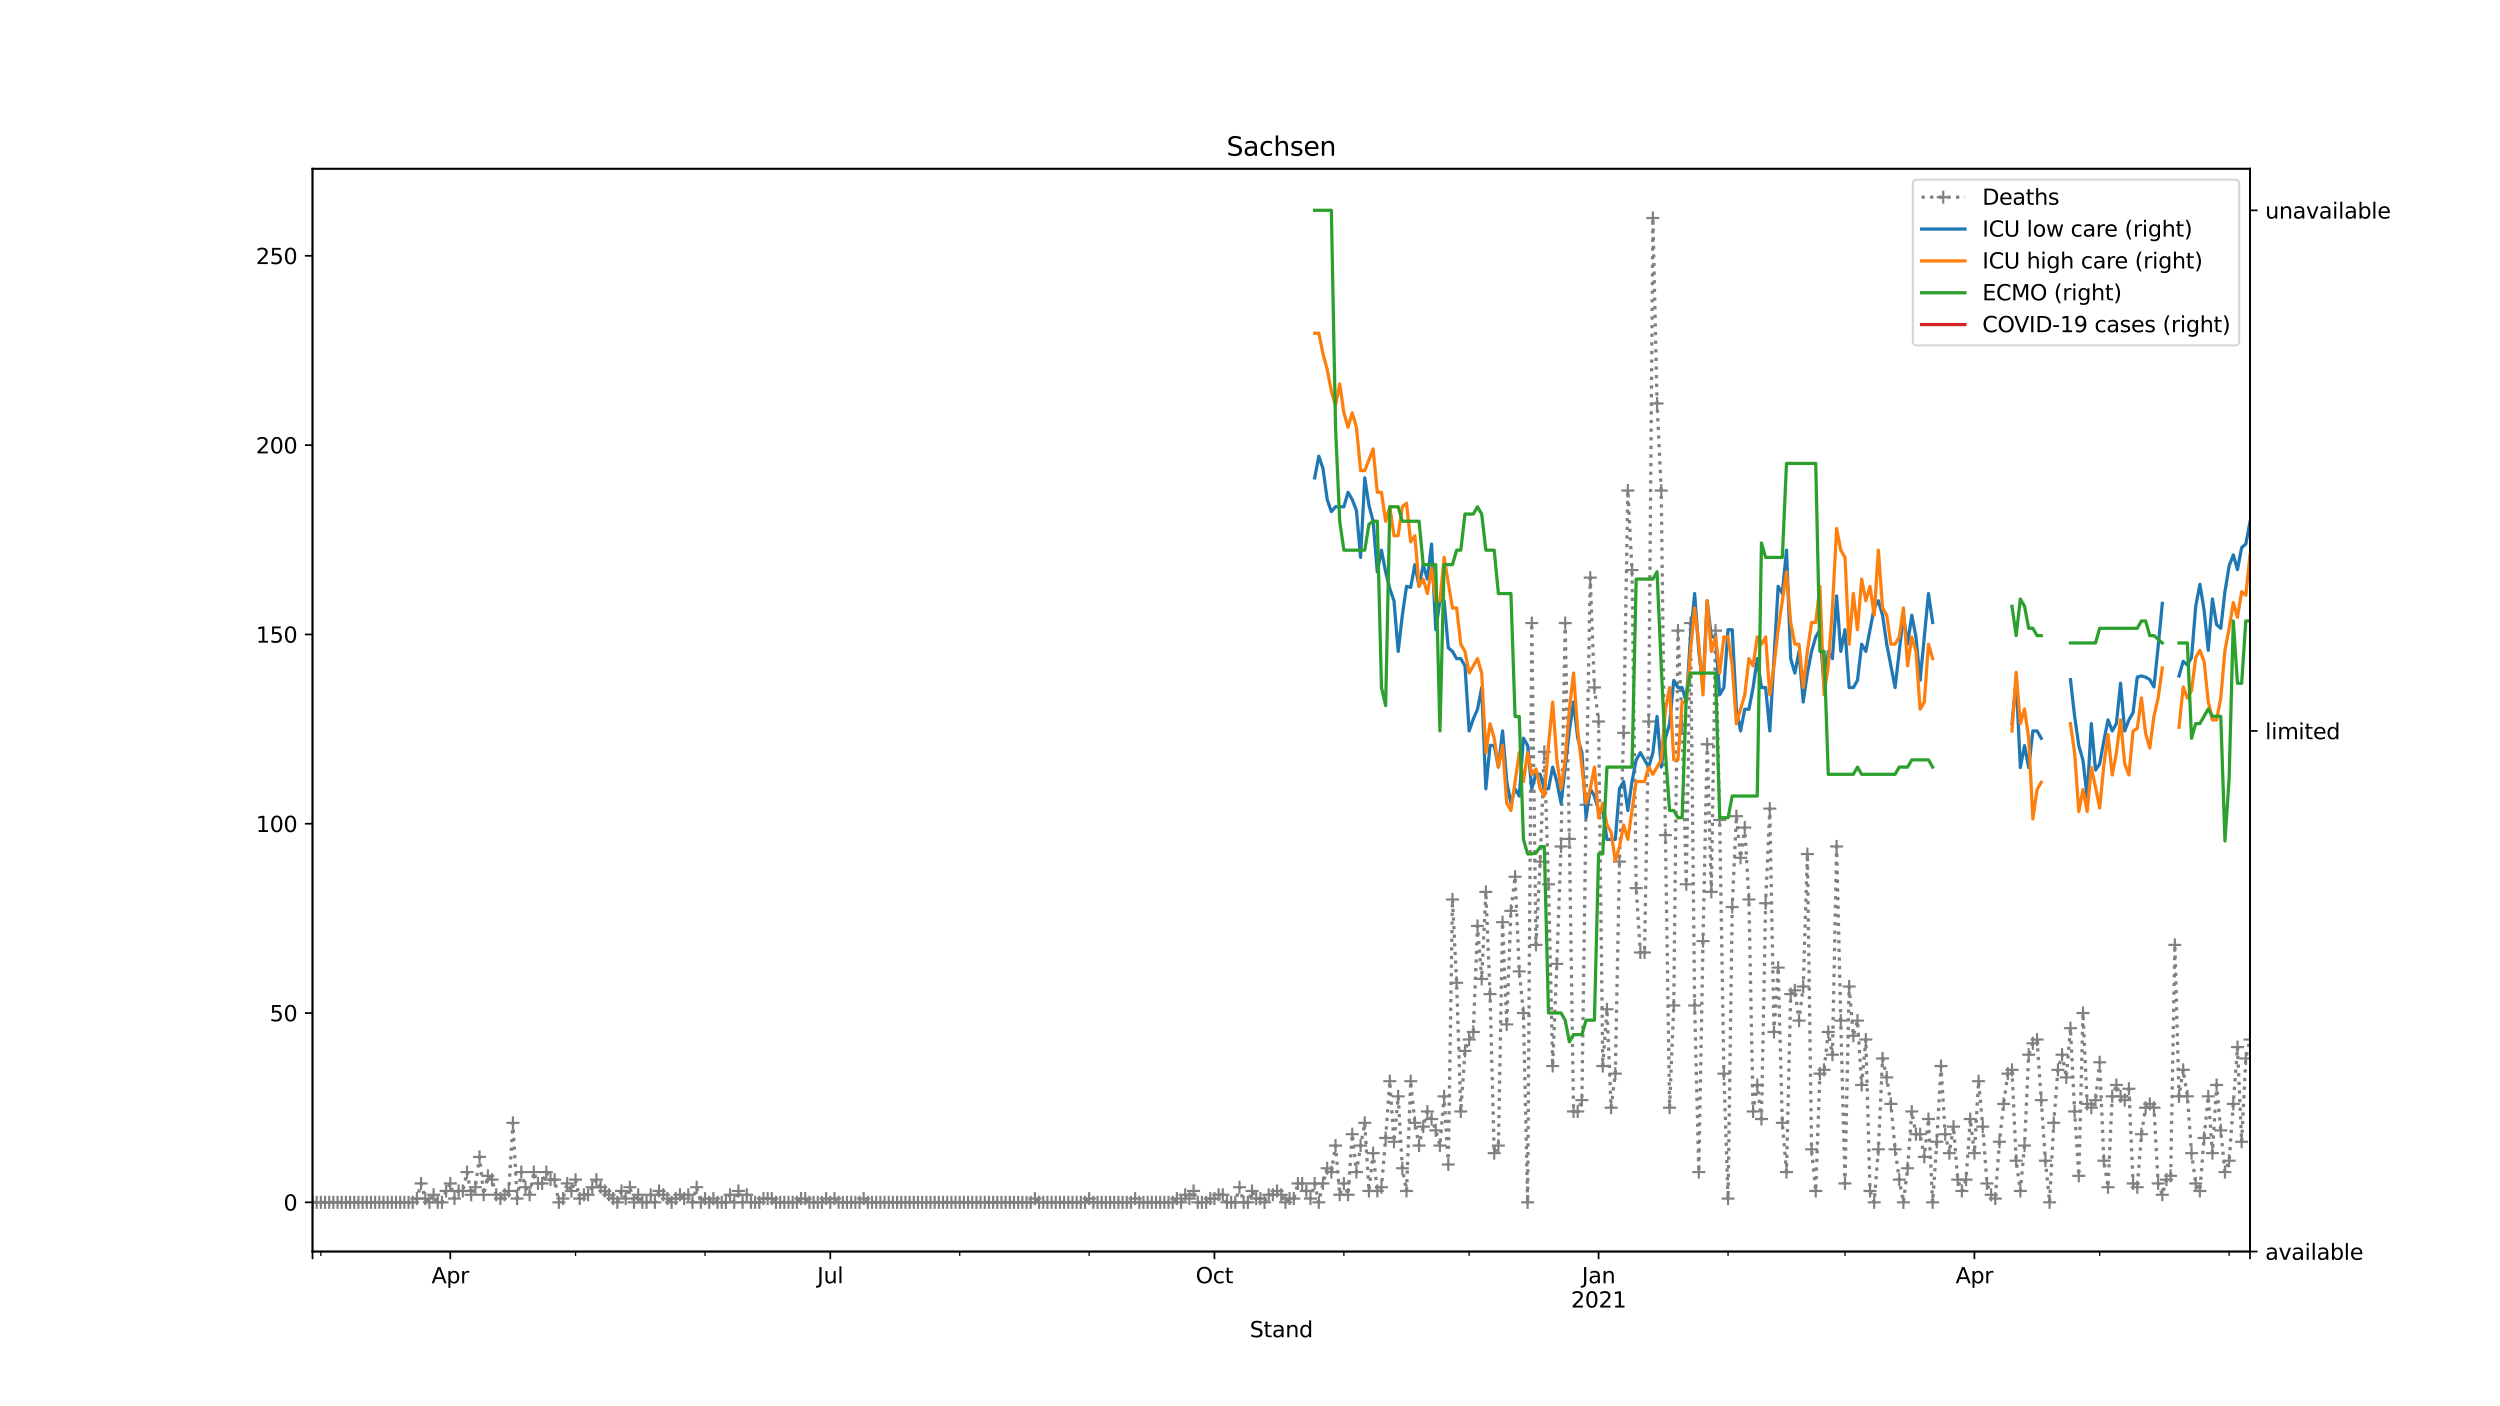 <?xml version="1.0" encoding="utf-8" standalone="no"?>
<!DOCTYPE svg PUBLIC "-//W3C//DTD SVG 1.1//EN"
  "http://www.w3.org/Graphics/SVG/1.1/DTD/svg11.dtd">
<svg height="648pt" version="1.1" viewBox="0 0 1152 648" width="1152pt" xmlns="http://www.w3.org/2000/svg" xmlns:xlink="http://www.w3.org/1999/xlink">
 <defs>
  <style type="text/css">*{stroke-linecap:butt;stroke-linejoin:round;}</style>
 </defs>
 <g id="figure_1">
  <g id="patch_1">
   <path d="M 0 648 
L 1152 648 
L 1152 0 
L 0 0 
z
" style="fill:#ffffff;"/>
  </g>
  <g id="axes_1">
   <g id="patch_2">
    <path d="M 144 576.72 
L 1036.8 576.72 
L 1036.8 77.76 
L 144 77.76 
z
" style="fill:#ffffff;"/>
   </g>
   <g id="matplotlib.axis_1">
    <g id="xtick_1">
     <g id="line2d_1">
      <defs>
       <path d="M 0 0 
L 0 3.5 
" id="m96af0216ce" style="stroke:#000000;stroke-width:0.8;"/>
      </defs>
      <g>
       <use style="stroke:#000000;stroke-width:0.8;" x="144" xlink:href="#m96af0216ce" y="576.72"/>
      </g>
     </g>
    </g>
    <g id="xtick_2">
     <g id="line2d_2">
      <g>
       <use style="stroke:#000000;stroke-width:0.8;" x="207.497" xlink:href="#m96af0216ce" y="576.72"/>
      </g>
     </g>
     <g id="text_1">
      <!-- Apr -->
      <g transform="translate(198.847 591.318)scale(0.1 -0.1)">
       <defs>
        <path d="M 2188 4044 
L 1331 1722 
L 3047 1722 
L 2188 4044 
z
M 1831 4666 
L 2547 4666 
L 4325 0 
L 3669 0 
L 3244 1197 
L 1141 1197 
L 716 0 
L 50 0 
L 1831 4666 
z
" id="DejaVuSans-41" transform="scale(0.016)"/>
        <path d="M 1159 525 
L 1159 -1331 
L 581 -1331 
L 581 3500 
L 1159 3500 
L 1159 2969 
Q 1341 3281 1617 3432 
Q 1894 3584 2278 3584 
Q 2916 3584 3314 3078 
Q 3713 2572 3713 1747 
Q 3713 922 3314 415 
Q 2916 -91 2278 -91 
Q 1894 -91 1617 61 
Q 1341 213 1159 525 
z
M 3116 1747 
Q 3116 2381 2855 2742 
Q 2594 3103 2138 3103 
Q 1681 3103 1420 2742 
Q 1159 2381 1159 1747 
Q 1159 1113 1420 752 
Q 1681 391 2138 391 
Q 2594 391 2855 752 
Q 3116 1113 3116 1747 
z
" id="DejaVuSans-70" transform="scale(0.016)"/>
        <path d="M 2631 2963 
Q 2534 3019 2420 3045 
Q 2306 3072 2169 3072 
Q 1681 3072 1420 2755 
Q 1159 2438 1159 1844 
L 1159 0 
L 581 0 
L 581 3500 
L 1159 3500 
L 1159 2956 
Q 1341 3275 1631 3429 
Q 1922 3584 2338 3584 
Q 2397 3584 2469 3576 
Q 2541 3569 2628 3553 
L 2631 2963 
z
" id="DejaVuSans-72" transform="scale(0.016)"/>
       </defs>
       <use xlink:href="#DejaVuSans-41"/>
       <use x="68.408" xlink:href="#DejaVuSans-70"/>
       <use x="131.885" xlink:href="#DejaVuSans-72"/>
      </g>
     </g>
    </g>
    <g id="xtick_3">
     <g id="line2d_3">
      <g>
       <use style="stroke:#000000;stroke-width:0.8;" x="382.593" xlink:href="#m96af0216ce" y="576.72"/>
      </g>
     </g>
     <g id="text_2">
      <!-- Jul -->
      <g transform="translate(376.56 591.318)scale(0.1 -0.1)">
       <defs>
        <path d="M 628 4666 
L 1259 4666 
L 1259 325 
Q 1259 -519 939 -900 
Q 619 -1281 -91 -1281 
L -331 -1281 
L -331 -750 
L -134 -750 
Q 284 -750 456 -515 
Q 628 -281 628 325 
L 628 4666 
z
" id="DejaVuSans-4a" transform="scale(0.016)"/>
        <path d="M 544 1381 
L 544 3500 
L 1119 3500 
L 1119 1403 
Q 1119 906 1312 657 
Q 1506 409 1894 409 
Q 2359 409 2629 706 
Q 2900 1003 2900 1516 
L 2900 3500 
L 3475 3500 
L 3475 0 
L 2900 0 
L 2900 538 
Q 2691 219 2414 64 
Q 2138 -91 1772 -91 
Q 1169 -91 856 284 
Q 544 659 544 1381 
z
M 1991 3584 
L 1991 3584 
z
" id="DejaVuSans-75" transform="scale(0.016)"/>
        <path d="M 603 4863 
L 1178 4863 
L 1178 0 
L 603 0 
L 603 4863 
z
" id="DejaVuSans-6c" transform="scale(0.016)"/>
       </defs>
       <use xlink:href="#DejaVuSans-4a"/>
       <use x="29.492" xlink:href="#DejaVuSans-75"/>
       <use x="92.871" xlink:href="#DejaVuSans-6c"/>
      </g>
     </g>
    </g>
    <g id="xtick_4">
     <g id="line2d_4">
      <g>
       <use style="stroke:#000000;stroke-width:0.8;" x="559.614" xlink:href="#m96af0216ce" y="576.72"/>
      </g>
     </g>
     <g id="text_3">
      <!-- Oct -->
      <g transform="translate(550.968 591.318)scale(0.1 -0.1)">
       <defs>
        <path d="M 2522 4238 
Q 1834 4238 1429 3725 
Q 1025 3213 1025 2328 
Q 1025 1447 1429 934 
Q 1834 422 2522 422 
Q 3209 422 3611 934 
Q 4013 1447 4013 2328 
Q 4013 3213 3611 3725 
Q 3209 4238 2522 4238 
z
M 2522 4750 
Q 3503 4750 4090 4092 
Q 4678 3434 4678 2328 
Q 4678 1225 4090 567 
Q 3503 -91 2522 -91 
Q 1538 -91 948 565 
Q 359 1222 359 2328 
Q 359 3434 948 4092 
Q 1538 4750 2522 4750 
z
" id="DejaVuSans-4f" transform="scale(0.016)"/>
        <path d="M 3122 3366 
L 3122 2828 
Q 2878 2963 2633 3030 
Q 2388 3097 2138 3097 
Q 1578 3097 1268 2742 
Q 959 2388 959 1747 
Q 959 1106 1268 751 
Q 1578 397 2138 397 
Q 2388 397 2633 464 
Q 2878 531 3122 666 
L 3122 134 
Q 2881 22 2623 -34 
Q 2366 -91 2075 -91 
Q 1284 -91 818 406 
Q 353 903 353 1747 
Q 353 2603 823 3093 
Q 1294 3584 2113 3584 
Q 2378 3584 2631 3529 
Q 2884 3475 3122 3366 
z
" id="DejaVuSans-63" transform="scale(0.016)"/>
        <path d="M 1172 4494 
L 1172 3500 
L 2356 3500 
L 2356 3053 
L 1172 3053 
L 1172 1153 
Q 1172 725 1289 603 
Q 1406 481 1766 481 
L 2356 481 
L 2356 0 
L 1766 0 
Q 1100 0 847 248 
Q 594 497 594 1153 
L 594 3053 
L 172 3053 
L 172 3500 
L 594 3500 
L 594 4494 
L 1172 4494 
z
" id="DejaVuSans-74" transform="scale(0.016)"/>
       </defs>
       <use xlink:href="#DejaVuSans-4f"/>
       <use x="78.711" xlink:href="#DejaVuSans-63"/>
       <use x="133.691" xlink:href="#DejaVuSans-74"/>
      </g>
     </g>
    </g>
    <g id="xtick_5">
     <g id="line2d_5">
      <g>
       <use style="stroke:#000000;stroke-width:0.8;" x="736.634" xlink:href="#m96af0216ce" y="576.72"/>
      </g>
     </g>
     <g id="text_4">
      <!-- Jan -->
      <g transform="translate(728.927 591.318)scale(0.1 -0.1)">
       <defs>
        <path d="M 2194 1759 
Q 1497 1759 1228 1600 
Q 959 1441 959 1056 
Q 959 750 1161 570 
Q 1363 391 1709 391 
Q 2188 391 2477 730 
Q 2766 1069 2766 1631 
L 2766 1759 
L 2194 1759 
z
M 3341 1997 
L 3341 0 
L 2766 0 
L 2766 531 
Q 2569 213 2275 61 
Q 1981 -91 1556 -91 
Q 1019 -91 701 211 
Q 384 513 384 1019 
Q 384 1609 779 1909 
Q 1175 2209 1959 2209 
L 2766 2209 
L 2766 2266 
Q 2766 2663 2505 2880 
Q 2244 3097 1772 3097 
Q 1472 3097 1187 3025 
Q 903 2953 641 2809 
L 641 3341 
Q 956 3463 1253 3523 
Q 1550 3584 1831 3584 
Q 2591 3584 2966 3190 
Q 3341 2797 3341 1997 
z
" id="DejaVuSans-61" transform="scale(0.016)"/>
        <path d="M 3513 2113 
L 3513 0 
L 2938 0 
L 2938 2094 
Q 2938 2591 2744 2837 
Q 2550 3084 2163 3084 
Q 1697 3084 1428 2787 
Q 1159 2491 1159 1978 
L 1159 0 
L 581 0 
L 581 3500 
L 1159 3500 
L 1159 2956 
Q 1366 3272 1645 3428 
Q 1925 3584 2291 3584 
Q 2894 3584 3203 3211 
Q 3513 2838 3513 2113 
z
" id="DejaVuSans-6e" transform="scale(0.016)"/>
       </defs>
       <use xlink:href="#DejaVuSans-4a"/>
       <use x="29.492" xlink:href="#DejaVuSans-61"/>
       <use x="90.771" xlink:href="#DejaVuSans-6e"/>
      </g>
      <!-- 2021 -->
      <g transform="translate(723.909 602.516)scale(0.1 -0.1)">
       <defs>
        <path d="M 1228 531 
L 3431 531 
L 3431 0 
L 469 0 
L 469 531 
Q 828 903 1448 1529 
Q 2069 2156 2228 2338 
Q 2531 2678 2651 2914 
Q 2772 3150 2772 3378 
Q 2772 3750 2511 3984 
Q 2250 4219 1831 4219 
Q 1534 4219 1204 4116 
Q 875 4013 500 3803 
L 500 4441 
Q 881 4594 1212 4672 
Q 1544 4750 1819 4750 
Q 2544 4750 2975 4387 
Q 3406 4025 3406 3419 
Q 3406 3131 3298 2873 
Q 3191 2616 2906 2266 
Q 2828 2175 2409 1742 
Q 1991 1309 1228 531 
z
" id="DejaVuSans-32" transform="scale(0.016)"/>
        <path d="M 2034 4250 
Q 1547 4250 1301 3770 
Q 1056 3291 1056 2328 
Q 1056 1369 1301 889 
Q 1547 409 2034 409 
Q 2525 409 2770 889 
Q 3016 1369 3016 2328 
Q 3016 3291 2770 3770 
Q 2525 4250 2034 4250 
z
M 2034 4750 
Q 2819 4750 3233 4129 
Q 3647 3509 3647 2328 
Q 3647 1150 3233 529 
Q 2819 -91 2034 -91 
Q 1250 -91 836 529 
Q 422 1150 422 2328 
Q 422 3509 836 4129 
Q 1250 4750 2034 4750 
z
" id="DejaVuSans-30" transform="scale(0.016)"/>
        <path d="M 794 531 
L 1825 531 
L 1825 4091 
L 703 3866 
L 703 4441 
L 1819 4666 
L 2450 4666 
L 2450 531 
L 3481 531 
L 3481 0 
L 794 0 
L 794 531 
z
" id="DejaVuSans-31" transform="scale(0.016)"/>
       </defs>
       <use xlink:href="#DejaVuSans-32"/>
       <use x="63.623" xlink:href="#DejaVuSans-30"/>
       <use x="127.246" xlink:href="#DejaVuSans-32"/>
       <use x="190.869" xlink:href="#DejaVuSans-31"/>
      </g>
     </g>
    </g>
    <g id="xtick_6">
     <g id="line2d_6">
      <g>
       <use style="stroke:#000000;stroke-width:0.8;" x="909.807" xlink:href="#m96af0216ce" y="576.72"/>
      </g>
     </g>
     <g id="text_5">
      <!-- Apr -->
      <g transform="translate(901.157 591.318)scale(0.1 -0.1)">
       <use xlink:href="#DejaVuSans-41"/>
       <use x="68.408" xlink:href="#DejaVuSans-70"/>
       <use x="131.885" xlink:href="#DejaVuSans-72"/>
      </g>
     </g>
    </g>
    <g id="xtick_7">
     <g id="line2d_7">
      <g>
       <use style="stroke:#000000;stroke-width:0.8;" x="1036.8" xlink:href="#m96af0216ce" y="576.72"/>
      </g>
     </g>
    </g>
    <g id="xtick_8">
     <g id="line2d_8">
      <defs>
       <path d="M 0 0 
L 0 2 
" id="mcbd1e6bd46" style="stroke:#000000;stroke-width:0.6;"/>
      </defs>
      <g>
       <use style="stroke:#000000;stroke-width:0.6;" x="147.848" xlink:href="#mcbd1e6bd46" y="576.72"/>
      </g>
     </g>
    </g>
    <g id="xtick_9">
     <g id="line2d_9">
      <g>
       <use style="stroke:#000000;stroke-width:0.6;" x="265.221" xlink:href="#mcbd1e6bd46" y="576.72"/>
      </g>
     </g>
    </g>
    <g id="xtick_10">
     <g id="line2d_10">
      <g>
       <use style="stroke:#000000;stroke-width:0.6;" x="324.869" xlink:href="#mcbd1e6bd46" y="576.72"/>
      </g>
     </g>
    </g>
    <g id="xtick_11">
     <g id="line2d_11">
      <g>
       <use style="stroke:#000000;stroke-width:0.6;" x="442.241" xlink:href="#mcbd1e6bd46" y="576.72"/>
      </g>
     </g>
    </g>
    <g id="xtick_12">
     <g id="line2d_12">
      <g>
       <use style="stroke:#000000;stroke-width:0.6;" x="501.89" xlink:href="#mcbd1e6bd46" y="576.72"/>
      </g>
     </g>
    </g>
    <g id="xtick_13">
     <g id="line2d_13">
      <g>
       <use style="stroke:#000000;stroke-width:0.6;" x="619.262" xlink:href="#mcbd1e6bd46" y="576.72"/>
      </g>
     </g>
    </g>
    <g id="xtick_14">
     <g id="line2d_14">
      <g>
       <use style="stroke:#000000;stroke-width:0.6;" x="676.986" xlink:href="#mcbd1e6bd46" y="576.72"/>
      </g>
     </g>
    </g>
    <g id="xtick_15">
     <g id="line2d_15">
      <g>
       <use style="stroke:#000000;stroke-width:0.6;" x="796.283" xlink:href="#mcbd1e6bd46" y="576.72"/>
      </g>
     </g>
    </g>
    <g id="xtick_16">
     <g id="line2d_16">
      <g>
       <use style="stroke:#000000;stroke-width:0.6;" x="850.159" xlink:href="#mcbd1e6bd46" y="576.72"/>
      </g>
     </g>
    </g>
    <g id="xtick_17">
     <g id="line2d_17">
      <g>
       <use style="stroke:#000000;stroke-width:0.6;" x="967.531" xlink:href="#mcbd1e6bd46" y="576.72"/>
      </g>
     </g>
    </g>
    <g id="xtick_18">
     <g id="line2d_18">
      <g>
       <use style="stroke:#000000;stroke-width:0.6;" x="1027.179" xlink:href="#mcbd1e6bd46" y="576.72"/>
      </g>
     </g>
    </g>
    <g id="text_6">
     <!-- Stand -->
     <g transform="translate(575.859 616.194)scale(0.1 -0.1)">
      <defs>
       <path d="M 3425 4513 
L 3425 3897 
Q 3066 4069 2747 4153 
Q 2428 4238 2131 4238 
Q 1616 4238 1336 4038 
Q 1056 3838 1056 3469 
Q 1056 3159 1242 3001 
Q 1428 2844 1947 2747 
L 2328 2669 
Q 3034 2534 3370 2195 
Q 3706 1856 3706 1288 
Q 3706 609 3251 259 
Q 2797 -91 1919 -91 
Q 1588 -91 1214 -16 
Q 841 59 441 206 
L 441 856 
Q 825 641 1194 531 
Q 1563 422 1919 422 
Q 2459 422 2753 634 
Q 3047 847 3047 1241 
Q 3047 1584 2836 1778 
Q 2625 1972 2144 2069 
L 1759 2144 
Q 1053 2284 737 2584 
Q 422 2884 422 3419 
Q 422 4038 858 4394 
Q 1294 4750 2059 4750 
Q 2388 4750 2728 4690 
Q 3069 4631 3425 4513 
z
" id="DejaVuSans-53" transform="scale(0.016)"/>
       <path d="M 2906 2969 
L 2906 4863 
L 3481 4863 
L 3481 0 
L 2906 0 
L 2906 525 
Q 2725 213 2448 61 
Q 2172 -91 1784 -91 
Q 1150 -91 751 415 
Q 353 922 353 1747 
Q 353 2572 751 3078 
Q 1150 3584 1784 3584 
Q 2172 3584 2448 3432 
Q 2725 3281 2906 2969 
z
M 947 1747 
Q 947 1113 1208 752 
Q 1469 391 1925 391 
Q 2381 391 2643 752 
Q 2906 1113 2906 1747 
Q 2906 2381 2643 2742 
Q 2381 3103 1925 3103 
Q 1469 3103 1208 2742 
Q 947 2381 947 1747 
z
" id="DejaVuSans-64" transform="scale(0.016)"/>
      </defs>
      <use xlink:href="#DejaVuSans-53"/>
      <use x="63.477" xlink:href="#DejaVuSans-74"/>
      <use x="102.686" xlink:href="#DejaVuSans-61"/>
      <use x="163.965" xlink:href="#DejaVuSans-6e"/>
      <use x="227.344" xlink:href="#DejaVuSans-64"/>
     </g>
    </g>
   </g>
   <g id="matplotlib.axis_2">
    <g id="ytick_1">
     <g id="line2d_19">
      <defs>
       <path d="M 0 0 
L -3.5 0 
" id="m888f7b5f23" style="stroke:#000000;stroke-width:0.8;"/>
      </defs>
      <g>
       <use style="stroke:#000000;stroke-width:0.8;" x="144" xlink:href="#m888f7b5f23" y="554.04"/>
      </g>
     </g>
     <g id="text_7">
      <!-- 0 -->
      <g transform="translate(130.637 557.839)scale(0.1 -0.1)">
       <use xlink:href="#DejaVuSans-30"/>
      </g>
     </g>
    </g>
    <g id="ytick_2">
     <g id="line2d_20">
      <g>
       <use style="stroke:#000000;stroke-width:0.8;" x="144" xlink:href="#m888f7b5f23" y="466.809"/>
      </g>
     </g>
     <g id="text_8">
      <!-- 50 -->
      <g transform="translate(124.275 470.608)scale(0.1 -0.1)">
       <defs>
        <path d="M 691 4666 
L 3169 4666 
L 3169 4134 
L 1269 4134 
L 1269 2991 
Q 1406 3038 1543 3061 
Q 1681 3084 1819 3084 
Q 2600 3084 3056 2656 
Q 3513 2228 3513 1497 
Q 3513 744 3044 326 
Q 2575 -91 1722 -91 
Q 1428 -91 1123 -41 
Q 819 9 494 109 
L 494 744 
Q 775 591 1075 516 
Q 1375 441 1709 441 
Q 2250 441 2565 725 
Q 2881 1009 2881 1497 
Q 2881 1984 2565 2268 
Q 2250 2553 1709 2553 
Q 1456 2553 1204 2497 
Q 953 2441 691 2322 
L 691 4666 
z
" id="DejaVuSans-35" transform="scale(0.016)"/>
       </defs>
       <use xlink:href="#DejaVuSans-35"/>
       <use x="63.623" xlink:href="#DejaVuSans-30"/>
      </g>
     </g>
    </g>
    <g id="ytick_3">
     <g id="line2d_21">
      <g>
       <use style="stroke:#000000;stroke-width:0.8;" x="144" xlink:href="#m888f7b5f23" y="379.578"/>
      </g>
     </g>
     <g id="text_9">
      <!-- 100 -->
      <g transform="translate(117.912 383.378)scale(0.1 -0.1)">
       <use xlink:href="#DejaVuSans-31"/>
       <use x="63.623" xlink:href="#DejaVuSans-30"/>
       <use x="127.246" xlink:href="#DejaVuSans-30"/>
      </g>
     </g>
    </g>
    <g id="ytick_4">
     <g id="line2d_22">
      <g>
       <use style="stroke:#000000;stroke-width:0.8;" x="144" xlink:href="#m888f7b5f23" y="292.348"/>
      </g>
     </g>
     <g id="text_10">
      <!-- 150 -->
      <g transform="translate(117.912 296.147)scale(0.1 -0.1)">
       <use xlink:href="#DejaVuSans-31"/>
       <use x="63.623" xlink:href="#DejaVuSans-35"/>
       <use x="127.246" xlink:href="#DejaVuSans-30"/>
      </g>
     </g>
    </g>
    <g id="ytick_5">
     <g id="line2d_23">
      <g>
       <use style="stroke:#000000;stroke-width:0.8;" x="144" xlink:href="#m888f7b5f23" y="205.117"/>
      </g>
     </g>
     <g id="text_11">
      <!-- 200 -->
      <g transform="translate(117.912 208.916)scale(0.1 -0.1)">
       <use xlink:href="#DejaVuSans-32"/>
       <use x="63.623" xlink:href="#DejaVuSans-30"/>
       <use x="127.246" xlink:href="#DejaVuSans-30"/>
      </g>
     </g>
    </g>
    <g id="ytick_6">
     <g id="line2d_24">
      <g>
       <use style="stroke:#000000;stroke-width:0.8;" x="144" xlink:href="#m888f7b5f23" y="117.886"/>
      </g>
     </g>
     <g id="text_12">
      <!-- 250 -->
      <g transform="translate(117.912 121.685)scale(0.1 -0.1)">
       <use xlink:href="#DejaVuSans-32"/>
       <use x="63.623" xlink:href="#DejaVuSans-35"/>
       <use x="127.246" xlink:href="#DejaVuSans-30"/>
      </g>
     </g>
    </g>
   </g>
   <g id="line2d_25">
    <path clip-path="url(#p85177f5c44)" d="M 144 554.04 
L 190.179 554.04 
L 192.103 552.295 
L 194.028 545.317 
L 195.952 552.295 
L 197.876 554.04 
L 199.8 550.551 
L 201.724 554.04 
L 203.648 554.04 
L 205.572 548.806 
L 207.497 545.317 
L 209.421 552.295 
L 211.345 548.806 
L 213.269 548.806 
L 215.193 540.083 
L 217.117 550.551 
L 219.041 547.062 
L 220.966 533.105 
L 222.89 550.551 
L 224.814 541.828 
L 226.738 543.572 
L 228.662 550.551 
L 230.586 552.295 
L 234.434 548.806 
L 236.359 517.403 
L 238.283 552.295 
L 240.207 540.083 
L 242.131 547.062 
L 244.055 550.551 
L 245.979 540.083 
L 247.903 545.317 
L 249.828 545.317 
L 251.752 540.083 
L 253.676 543.572 
L 255.6 543.572 
L 257.524 554.04 
L 259.448 552.295 
L 261.372 545.317 
L 263.297 548.806 
L 265.221 543.572 
L 267.145 552.295 
L 269.069 550.551 
L 270.993 550.551 
L 274.841 543.572 
L 276.766 547.062 
L 284.462 554.04 
L 286.386 548.806 
L 288.31 552.295 
L 290.234 547.062 
L 292.159 554.04 
L 294.083 550.551 
L 296.007 554.04 
L 297.931 554.04 
L 299.855 550.551 
L 301.779 554.04 
L 303.703 548.806 
L 309.476 554.04 
L 313.324 550.551 
L 315.248 552.295 
L 317.172 550.551 
L 319.097 554.04 
L 321.021 547.062 
L 322.945 554.04 
L 324.869 552.295 
L 326.793 554.04 
L 328.717 552.295 
L 330.641 554.04 
L 334.49 554.04 
L 336.414 550.551 
L 338.338 554.04 
L 340.262 548.806 
L 342.186 554.04 
L 344.11 550.551 
L 346.034 554.04 
L 349.883 554.04 
L 351.807 552.295 
L 355.655 552.295 
L 357.579 554.04 
L 367.2 554.04 
L 369.124 552.295 
L 371.048 552.295 
L 372.972 554.04 
L 378.745 554.04 
L 380.669 552.295 
L 382.593 554.04 
L 384.517 552.295 
L 386.441 554.04 
L 396.062 554.04 
L 397.986 552.295 
L 399.91 554.04 
L 474.952 554.04 
L 476.876 552.295 
L 478.8 554.04 
L 499.966 554.04 
L 501.89 552.295 
L 503.814 554.04 
L 521.131 554.04 
L 523.055 552.295 
L 524.979 554.04 
L 540.372 554.04 
L 542.297 552.295 
L 544.221 554.04 
L 546.145 550.551 
L 548.069 552.295 
L 549.993 548.806 
L 551.917 554.04 
L 555.766 554.04 
L 557.69 552.295 
L 559.614 552.295 
L 561.538 550.551 
L 563.462 550.551 
L 565.386 554.04 
L 569.234 554.04 
L 571.159 547.062 
L 573.083 554.04 
L 575.007 554.04 
L 576.931 548.806 
L 578.855 552.295 
L 580.779 552.295 
L 582.703 554.04 
L 584.628 550.551 
L 586.552 550.551 
L 588.476 548.806 
L 590.4 550.551 
L 592.324 554.04 
L 594.248 552.295 
L 596.172 552.295 
L 598.097 545.317 
L 600.021 545.317 
L 603.869 552.295 
L 605.793 545.317 
L 607.717 554.04 
L 609.641 545.317 
L 611.566 538.338 
L 613.49 540.083 
L 615.414 527.871 
L 617.338 550.551 
L 619.262 545.317 
L 621.186 550.551 
L 623.11 522.637 
L 625.034 540.083 
L 626.959 527.871 
L 628.883 517.403 
L 630.807 548.806 
L 632.731 531.36 
L 634.655 548.806 
L 636.579 547.062 
L 638.503 524.382 
L 640.428 498.212 
L 642.352 526.126 
L 644.276 505.191 
L 646.2 538.338 
L 648.124 548.806 
L 650.048 498.212 
L 651.972 517.403 
L 653.897 527.871 
L 655.821 519.148 
L 657.745 512.169 
L 659.669 515.658 
L 661.593 520.892 
L 663.517 527.871 
L 665.441 505.191 
L 667.366 536.594 
L 669.29 414.471 
L 671.214 452.852 
L 673.138 512.169 
L 675.062 484.255 
L 676.986 479.022 
L 678.91 475.532 
L 680.834 426.683 
L 682.759 451.108 
L 684.683 410.982 
L 686.607 458.086 
L 688.531 531.36 
L 690.455 527.871 
L 692.379 424.938 
L 694.303 472.043 
L 696.228 419.705 
L 698.152 404.003 
L 700.076 447.618 
L 702 466.809 
L 703.924 554.04 
L 705.848 287.114 
L 707.772 435.406 
L 709.697 397.025 
L 711.621 346.431 
L 713.545 407.492 
L 715.469 491.234 
L 717.393 444.129 
L 719.317 390.046 
L 721.241 287.114 
L 723.166 386.557 
L 725.09 512.169 
L 727.014 512.169 
L 728.938 506.935 
L 730.862 370.855 
L 732.786 266.178 
L 734.71 316.772 
L 736.634 332.474 
L 738.559 491.234 
L 740.483 465.065 
L 742.407 510.425 
L 744.331 494.723 
L 746.255 397.025 
L 748.179 337.708 
L 750.103 226.052 
L 752.028 262.689 
L 753.952 409.237 
L 755.876 438.895 
L 757.8 438.895 
L 759.724 332.474 
L 761.648 100.44 
L 763.572 185.926 
L 765.497 226.052 
L 767.421 384.812 
L 769.345 510.425 
L 771.269 463.32 
L 773.193 290.603 
L 775.117 334.218 
L 777.041 407.492 
L 778.966 287.114 
L 780.89 463.32 
L 782.814 540.083 
L 784.738 433.662 
L 786.662 342.942 
L 788.586 410.982 
L 790.51 290.603 
L 792.434 377.834 
L 794.359 494.723 
L 796.283 552.295 
L 798.207 417.96 
L 800.131 376.089 
L 802.055 395.28 
L 803.979 381.323 
L 805.903 414.471 
L 807.828 512.169 
L 809.752 499.957 
L 811.676 515.658 
L 813.6 416.215 
L 815.524 372.6 
L 817.448 475.532 
L 819.372 445.874 
L 821.297 517.403 
L 823.221 540.083 
L 825.145 458.086 
L 827.069 456.342 
L 828.993 470.298 
L 830.917 454.597 
L 832.841 393.535 
L 834.766 529.615 
L 836.69 548.806 
L 838.614 494.723 
L 840.538 492.978 
L 842.462 475.532 
L 844.386 486 
L 846.31 390.046 
L 848.234 470.298 
L 850.159 545.317 
L 852.083 454.597 
L 854.007 477.277 
L 855.931 470.298 
L 857.855 499.957 
L 859.779 479.022 
L 861.703 548.806 
L 863.628 554.04 
L 865.552 529.615 
L 867.476 487.745 
L 869.4 496.468 
L 871.324 508.68 
L 873.248 529.615 
L 875.172 543.572 
L 877.097 554.04 
L 879.021 538.338 
L 880.945 512.169 
L 882.869 522.637 
L 884.793 522.637 
L 886.717 533.105 
L 888.641 515.658 
L 890.566 554.04 
L 892.49 526.126 
L 894.414 491.234 
L 896.338 522.637 
L 898.262 531.36 
L 900.186 519.148 
L 902.11 543.572 
L 904.034 548.806 
L 905.959 543.572 
L 907.883 515.658 
L 909.807 531.36 
L 911.731 498.212 
L 913.655 519.148 
L 915.579 545.317 
L 917.503 550.551 
L 919.428 552.295 
L 921.352 526.126 
L 923.276 508.68 
L 925.2 494.723 
L 927.124 492.978 
L 929.048 534.849 
L 930.972 548.806 
L 932.897 527.871 
L 934.821 486 
L 936.745 480.766 
L 938.669 479.022 
L 942.517 534.849 
L 944.441 554.04 
L 946.366 517.403 
L 948.29 492.978 
L 950.214 486 
L 952.138 496.468 
L 954.062 473.788 
L 955.986 512.169 
L 957.91 541.828 
L 959.834 466.809 
L 961.759 508.68 
L 963.683 510.425 
L 965.607 506.935 
L 967.531 489.489 
L 969.455 534.849 
L 971.379 547.062 
L 973.303 505.191 
L 975.228 499.957 
L 977.152 505.191 
L 979.076 506.935 
L 981 501.702 
L 982.924 545.317 
L 984.848 547.062 
L 986.772 522.637 
L 988.697 510.425 
L 990.621 508.68 
L 992.545 510.425 
L 994.469 545.317 
L 996.393 550.551 
L 998.317 543.572 
L 1000.241 541.828 
L 1002.166 435.406 
L 1004.09 505.191 
L 1006.014 492.978 
L 1007.938 505.191 
L 1009.862 531.36 
L 1011.786 545.317 
L 1013.71 548.806 
L 1015.634 524.382 
L 1017.559 505.191 
L 1019.483 531.36 
L 1021.407 499.957 
L 1023.331 520.892 
L 1025.255 540.083 
L 1027.179 534.849 
L 1031.028 482.511 
L 1032.952 526.126 
L 1034.876 487.745 
L 1036.8 479.022 
L 1036.8 479.022 
" style="fill:none;stroke:#808080;stroke-dasharray:1.5,2.475;stroke-dashoffset:0;stroke-width:1.5;"/>
    <defs>
     <path d="M -3 0 
L 3 0 
M 0 3 
L 0 -3 
" id="mb62376124a" style="stroke:#808080;"/>
    </defs>
    <g clip-path="url(#p85177f5c44)">
     <use style="fill:#808080;stroke:#808080;" x="144" xlink:href="#mb62376124a" y="554.04"/>
     <use style="fill:#808080;stroke:#808080;" x="145.924" xlink:href="#mb62376124a" y="554.04"/>
     <use style="fill:#808080;stroke:#808080;" x="147.848" xlink:href="#mb62376124a" y="554.04"/>
     <use style="fill:#808080;stroke:#808080;" x="149.772" xlink:href="#mb62376124a" y="554.04"/>
     <use style="fill:#808080;stroke:#808080;" x="151.697" xlink:href="#mb62376124a" y="554.04"/>
     <use style="fill:#808080;stroke:#808080;" x="153.621" xlink:href="#mb62376124a" y="554.04"/>
     <use style="fill:#808080;stroke:#808080;" x="155.545" xlink:href="#mb62376124a" y="554.04"/>
     <use style="fill:#808080;stroke:#808080;" x="157.469" xlink:href="#mb62376124a" y="554.04"/>
     <use style="fill:#808080;stroke:#808080;" x="159.393" xlink:href="#mb62376124a" y="554.04"/>
     <use style="fill:#808080;stroke:#808080;" x="161.317" xlink:href="#mb62376124a" y="554.04"/>
     <use style="fill:#808080;stroke:#808080;" x="163.241" xlink:href="#mb62376124a" y="554.04"/>
     <use style="fill:#808080;stroke:#808080;" x="165.166" xlink:href="#mb62376124a" y="554.04"/>
     <use style="fill:#808080;stroke:#808080;" x="167.09" xlink:href="#mb62376124a" y="554.04"/>
     <use style="fill:#808080;stroke:#808080;" x="169.014" xlink:href="#mb62376124a" y="554.04"/>
     <use style="fill:#808080;stroke:#808080;" x="170.938" xlink:href="#mb62376124a" y="554.04"/>
     <use style="fill:#808080;stroke:#808080;" x="172.862" xlink:href="#mb62376124a" y="554.04"/>
     <use style="fill:#808080;stroke:#808080;" x="174.786" xlink:href="#mb62376124a" y="554.04"/>
     <use style="fill:#808080;stroke:#808080;" x="176.71" xlink:href="#mb62376124a" y="554.04"/>
     <use style="fill:#808080;stroke:#808080;" x="178.634" xlink:href="#mb62376124a" y="554.04"/>
     <use style="fill:#808080;stroke:#808080;" x="180.559" xlink:href="#mb62376124a" y="554.04"/>
     <use style="fill:#808080;stroke:#808080;" x="182.483" xlink:href="#mb62376124a" y="554.04"/>
     <use style="fill:#808080;stroke:#808080;" x="184.407" xlink:href="#mb62376124a" y="554.04"/>
     <use style="fill:#808080;stroke:#808080;" x="186.331" xlink:href="#mb62376124a" y="554.04"/>
     <use style="fill:#808080;stroke:#808080;" x="188.255" xlink:href="#mb62376124a" y="554.04"/>
     <use style="fill:#808080;stroke:#808080;" x="190.179" xlink:href="#mb62376124a" y="554.04"/>
     <use style="fill:#808080;stroke:#808080;" x="192.103" xlink:href="#mb62376124a" y="552.295"/>
     <use style="fill:#808080;stroke:#808080;" x="194.028" xlink:href="#mb62376124a" y="545.317"/>
     <use style="fill:#808080;stroke:#808080;" x="195.952" xlink:href="#mb62376124a" y="552.295"/>
     <use style="fill:#808080;stroke:#808080;" x="197.876" xlink:href="#mb62376124a" y="554.04"/>
     <use style="fill:#808080;stroke:#808080;" x="199.8" xlink:href="#mb62376124a" y="550.551"/>
     <use style="fill:#808080;stroke:#808080;" x="201.724" xlink:href="#mb62376124a" y="554.04"/>
     <use style="fill:#808080;stroke:#808080;" x="203.648" xlink:href="#mb62376124a" y="554.04"/>
     <use style="fill:#808080;stroke:#808080;" x="205.572" xlink:href="#mb62376124a" y="548.806"/>
     <use style="fill:#808080;stroke:#808080;" x="207.497" xlink:href="#mb62376124a" y="545.317"/>
     <use style="fill:#808080;stroke:#808080;" x="209.421" xlink:href="#mb62376124a" y="552.295"/>
     <use style="fill:#808080;stroke:#808080;" x="211.345" xlink:href="#mb62376124a" y="548.806"/>
     <use style="fill:#808080;stroke:#808080;" x="213.269" xlink:href="#mb62376124a" y="548.806"/>
     <use style="fill:#808080;stroke:#808080;" x="215.193" xlink:href="#mb62376124a" y="540.083"/>
     <use style="fill:#808080;stroke:#808080;" x="217.117" xlink:href="#mb62376124a" y="550.551"/>
     <use style="fill:#808080;stroke:#808080;" x="219.041" xlink:href="#mb62376124a" y="547.062"/>
     <use style="fill:#808080;stroke:#808080;" x="220.966" xlink:href="#mb62376124a" y="533.105"/>
     <use style="fill:#808080;stroke:#808080;" x="222.89" xlink:href="#mb62376124a" y="550.551"/>
     <use style="fill:#808080;stroke:#808080;" x="224.814" xlink:href="#mb62376124a" y="541.828"/>
     <use style="fill:#808080;stroke:#808080;" x="226.738" xlink:href="#mb62376124a" y="543.572"/>
     <use style="fill:#808080;stroke:#808080;" x="228.662" xlink:href="#mb62376124a" y="550.551"/>
     <use style="fill:#808080;stroke:#808080;" x="230.586" xlink:href="#mb62376124a" y="552.295"/>
     <use style="fill:#808080;stroke:#808080;" x="232.51" xlink:href="#mb62376124a" y="550.551"/>
     <use style="fill:#808080;stroke:#808080;" x="234.434" xlink:href="#mb62376124a" y="548.806"/>
     <use style="fill:#808080;stroke:#808080;" x="236.359" xlink:href="#mb62376124a" y="517.403"/>
     <use style="fill:#808080;stroke:#808080;" x="238.283" xlink:href="#mb62376124a" y="552.295"/>
     <use style="fill:#808080;stroke:#808080;" x="240.207" xlink:href="#mb62376124a" y="540.083"/>
     <use style="fill:#808080;stroke:#808080;" x="242.131" xlink:href="#mb62376124a" y="547.062"/>
     <use style="fill:#808080;stroke:#808080;" x="244.055" xlink:href="#mb62376124a" y="550.551"/>
     <use style="fill:#808080;stroke:#808080;" x="245.979" xlink:href="#mb62376124a" y="540.083"/>
     <use style="fill:#808080;stroke:#808080;" x="247.903" xlink:href="#mb62376124a" y="545.317"/>
     <use style="fill:#808080;stroke:#808080;" x="249.828" xlink:href="#mb62376124a" y="545.317"/>
     <use style="fill:#808080;stroke:#808080;" x="251.752" xlink:href="#mb62376124a" y="540.083"/>
     <use style="fill:#808080;stroke:#808080;" x="253.676" xlink:href="#mb62376124a" y="543.572"/>
     <use style="fill:#808080;stroke:#808080;" x="255.6" xlink:href="#mb62376124a" y="543.572"/>
     <use style="fill:#808080;stroke:#808080;" x="257.524" xlink:href="#mb62376124a" y="554.04"/>
     <use style="fill:#808080;stroke:#808080;" x="259.448" xlink:href="#mb62376124a" y="552.295"/>
     <use style="fill:#808080;stroke:#808080;" x="261.372" xlink:href="#mb62376124a" y="545.317"/>
     <use style="fill:#808080;stroke:#808080;" x="263.297" xlink:href="#mb62376124a" y="548.806"/>
     <use style="fill:#808080;stroke:#808080;" x="265.221" xlink:href="#mb62376124a" y="543.572"/>
     <use style="fill:#808080;stroke:#808080;" x="267.145" xlink:href="#mb62376124a" y="552.295"/>
     <use style="fill:#808080;stroke:#808080;" x="269.069" xlink:href="#mb62376124a" y="550.551"/>
     <use style="fill:#808080;stroke:#808080;" x="270.993" xlink:href="#mb62376124a" y="550.551"/>
     <use style="fill:#808080;stroke:#808080;" x="272.917" xlink:href="#mb62376124a" y="547.062"/>
     <use style="fill:#808080;stroke:#808080;" x="274.841" xlink:href="#mb62376124a" y="543.572"/>
     <use style="fill:#808080;stroke:#808080;" x="276.766" xlink:href="#mb62376124a" y="547.062"/>
     <use style="fill:#808080;stroke:#808080;" x="278.69" xlink:href="#mb62376124a" y="548.806"/>
     <use style="fill:#808080;stroke:#808080;" x="280.614" xlink:href="#mb62376124a" y="550.551"/>
     <use style="fill:#808080;stroke:#808080;" x="282.538" xlink:href="#mb62376124a" y="552.295"/>
     <use style="fill:#808080;stroke:#808080;" x="284.462" xlink:href="#mb62376124a" y="554.04"/>
     <use style="fill:#808080;stroke:#808080;" x="286.386" xlink:href="#mb62376124a" y="548.806"/>
     <use style="fill:#808080;stroke:#808080;" x="288.31" xlink:href="#mb62376124a" y="552.295"/>
     <use style="fill:#808080;stroke:#808080;" x="290.234" xlink:href="#mb62376124a" y="547.062"/>
     <use style="fill:#808080;stroke:#808080;" x="292.159" xlink:href="#mb62376124a" y="554.04"/>
     <use style="fill:#808080;stroke:#808080;" x="294.083" xlink:href="#mb62376124a" y="550.551"/>
     <use style="fill:#808080;stroke:#808080;" x="296.007" xlink:href="#mb62376124a" y="554.04"/>
     <use style="fill:#808080;stroke:#808080;" x="297.931" xlink:href="#mb62376124a" y="554.04"/>
     <use style="fill:#808080;stroke:#808080;" x="299.855" xlink:href="#mb62376124a" y="550.551"/>
     <use style="fill:#808080;stroke:#808080;" x="301.779" xlink:href="#mb62376124a" y="554.04"/>
     <use style="fill:#808080;stroke:#808080;" x="303.703" xlink:href="#mb62376124a" y="548.806"/>
     <use style="fill:#808080;stroke:#808080;" x="305.628" xlink:href="#mb62376124a" y="550.551"/>
     <use style="fill:#808080;stroke:#808080;" x="307.552" xlink:href="#mb62376124a" y="552.295"/>
     <use style="fill:#808080;stroke:#808080;" x="309.476" xlink:href="#mb62376124a" y="554.04"/>
     <use style="fill:#808080;stroke:#808080;" x="311.4" xlink:href="#mb62376124a" y="552.295"/>
     <use style="fill:#808080;stroke:#808080;" x="313.324" xlink:href="#mb62376124a" y="550.551"/>
     <use style="fill:#808080;stroke:#808080;" x="315.248" xlink:href="#mb62376124a" y="552.295"/>
     <use style="fill:#808080;stroke:#808080;" x="317.172" xlink:href="#mb62376124a" y="550.551"/>
     <use style="fill:#808080;stroke:#808080;" x="319.097" xlink:href="#mb62376124a" y="554.04"/>
     <use style="fill:#808080;stroke:#808080;" x="321.021" xlink:href="#mb62376124a" y="547.062"/>
     <use style="fill:#808080;stroke:#808080;" x="322.945" xlink:href="#mb62376124a" y="554.04"/>
     <use style="fill:#808080;stroke:#808080;" x="324.869" xlink:href="#mb62376124a" y="552.295"/>
     <use style="fill:#808080;stroke:#808080;" x="326.793" xlink:href="#mb62376124a" y="554.04"/>
     <use style="fill:#808080;stroke:#808080;" x="328.717" xlink:href="#mb62376124a" y="552.295"/>
     <use style="fill:#808080;stroke:#808080;" x="330.641" xlink:href="#mb62376124a" y="554.04"/>
     <use style="fill:#808080;stroke:#808080;" x="332.566" xlink:href="#mb62376124a" y="554.04"/>
     <use style="fill:#808080;stroke:#808080;" x="334.49" xlink:href="#mb62376124a" y="554.04"/>
     <use style="fill:#808080;stroke:#808080;" x="336.414" xlink:href="#mb62376124a" y="550.551"/>
     <use style="fill:#808080;stroke:#808080;" x="338.338" xlink:href="#mb62376124a" y="554.04"/>
     <use style="fill:#808080;stroke:#808080;" x="340.262" xlink:href="#mb62376124a" y="548.806"/>
     <use style="fill:#808080;stroke:#808080;" x="342.186" xlink:href="#mb62376124a" y="554.04"/>
     <use style="fill:#808080;stroke:#808080;" x="344.11" xlink:href="#mb62376124a" y="550.551"/>
     <use style="fill:#808080;stroke:#808080;" x="346.034" xlink:href="#mb62376124a" y="554.04"/>
     <use style="fill:#808080;stroke:#808080;" x="347.959" xlink:href="#mb62376124a" y="554.04"/>
     <use style="fill:#808080;stroke:#808080;" x="349.883" xlink:href="#mb62376124a" y="554.04"/>
     <use style="fill:#808080;stroke:#808080;" x="351.807" xlink:href="#mb62376124a" y="552.295"/>
     <use style="fill:#808080;stroke:#808080;" x="353.731" xlink:href="#mb62376124a" y="552.295"/>
     <use style="fill:#808080;stroke:#808080;" x="355.655" xlink:href="#mb62376124a" y="552.295"/>
     <use style="fill:#808080;stroke:#808080;" x="357.579" xlink:href="#mb62376124a" y="554.04"/>
     <use style="fill:#808080;stroke:#808080;" x="359.503" xlink:href="#mb62376124a" y="554.04"/>
     <use style="fill:#808080;stroke:#808080;" x="361.428" xlink:href="#mb62376124a" y="554.04"/>
     <use style="fill:#808080;stroke:#808080;" x="363.352" xlink:href="#mb62376124a" y="554.04"/>
     <use style="fill:#808080;stroke:#808080;" x="365.276" xlink:href="#mb62376124a" y="554.04"/>
     <use style="fill:#808080;stroke:#808080;" x="367.2" xlink:href="#mb62376124a" y="554.04"/>
     <use style="fill:#808080;stroke:#808080;" x="369.124" xlink:href="#mb62376124a" y="552.295"/>
     <use style="fill:#808080;stroke:#808080;" x="371.048" xlink:href="#mb62376124a" y="552.295"/>
     <use style="fill:#808080;stroke:#808080;" x="372.972" xlink:href="#mb62376124a" y="554.04"/>
     <use style="fill:#808080;stroke:#808080;" x="374.897" xlink:href="#mb62376124a" y="554.04"/>
     <use style="fill:#808080;stroke:#808080;" x="376.821" xlink:href="#mb62376124a" y="554.04"/>
     <use style="fill:#808080;stroke:#808080;" x="378.745" xlink:href="#mb62376124a" y="554.04"/>
     <use style="fill:#808080;stroke:#808080;" x="380.669" xlink:href="#mb62376124a" y="552.295"/>
     <use style="fill:#808080;stroke:#808080;" x="382.593" xlink:href="#mb62376124a" y="554.04"/>
     <use style="fill:#808080;stroke:#808080;" x="384.517" xlink:href="#mb62376124a" y="552.295"/>
     <use style="fill:#808080;stroke:#808080;" x="386.441" xlink:href="#mb62376124a" y="554.04"/>
     <use style="fill:#808080;stroke:#808080;" x="388.366" xlink:href="#mb62376124a" y="554.04"/>
     <use style="fill:#808080;stroke:#808080;" x="390.29" xlink:href="#mb62376124a" y="554.04"/>
     <use style="fill:#808080;stroke:#808080;" x="392.214" xlink:href="#mb62376124a" y="554.04"/>
     <use style="fill:#808080;stroke:#808080;" x="394.138" xlink:href="#mb62376124a" y="554.04"/>
     <use style="fill:#808080;stroke:#808080;" x="396.062" xlink:href="#mb62376124a" y="554.04"/>
     <use style="fill:#808080;stroke:#808080;" x="397.986" xlink:href="#mb62376124a" y="552.295"/>
     <use style="fill:#808080;stroke:#808080;" x="399.91" xlink:href="#mb62376124a" y="554.04"/>
     <use style="fill:#808080;stroke:#808080;" x="401.834" xlink:href="#mb62376124a" y="554.04"/>
     <use style="fill:#808080;stroke:#808080;" x="403.759" xlink:href="#mb62376124a" y="554.04"/>
     <use style="fill:#808080;stroke:#808080;" x="405.683" xlink:href="#mb62376124a" y="554.04"/>
     <use style="fill:#808080;stroke:#808080;" x="407.607" xlink:href="#mb62376124a" y="554.04"/>
     <use style="fill:#808080;stroke:#808080;" x="409.531" xlink:href="#mb62376124a" y="554.04"/>
     <use style="fill:#808080;stroke:#808080;" x="411.455" xlink:href="#mb62376124a" y="554.04"/>
     <use style="fill:#808080;stroke:#808080;" x="413.379" xlink:href="#mb62376124a" y="554.04"/>
     <use style="fill:#808080;stroke:#808080;" x="415.303" xlink:href="#mb62376124a" y="554.04"/>
     <use style="fill:#808080;stroke:#808080;" x="417.228" xlink:href="#mb62376124a" y="554.04"/>
     <use style="fill:#808080;stroke:#808080;" x="419.152" xlink:href="#mb62376124a" y="554.04"/>
     <use style="fill:#808080;stroke:#808080;" x="421.076" xlink:href="#mb62376124a" y="554.04"/>
     <use style="fill:#808080;stroke:#808080;" x="423" xlink:href="#mb62376124a" y="554.04"/>
     <use style="fill:#808080;stroke:#808080;" x="424.924" xlink:href="#mb62376124a" y="554.04"/>
     <use style="fill:#808080;stroke:#808080;" x="426.848" xlink:href="#mb62376124a" y="554.04"/>
     <use style="fill:#808080;stroke:#808080;" x="428.772" xlink:href="#mb62376124a" y="554.04"/>
     <use style="fill:#808080;stroke:#808080;" x="430.697" xlink:href="#mb62376124a" y="554.04"/>
     <use style="fill:#808080;stroke:#808080;" x="432.621" xlink:href="#mb62376124a" y="554.04"/>
     <use style="fill:#808080;stroke:#808080;" x="434.545" xlink:href="#mb62376124a" y="554.04"/>
     <use style="fill:#808080;stroke:#808080;" x="436.469" xlink:href="#mb62376124a" y="554.04"/>
     <use style="fill:#808080;stroke:#808080;" x="438.393" xlink:href="#mb62376124a" y="554.04"/>
     <use style="fill:#808080;stroke:#808080;" x="440.317" xlink:href="#mb62376124a" y="554.04"/>
     <use style="fill:#808080;stroke:#808080;" x="442.241" xlink:href="#mb62376124a" y="554.04"/>
     <use style="fill:#808080;stroke:#808080;" x="444.166" xlink:href="#mb62376124a" y="554.04"/>
     <use style="fill:#808080;stroke:#808080;" x="446.09" xlink:href="#mb62376124a" y="554.04"/>
     <use style="fill:#808080;stroke:#808080;" x="448.014" xlink:href="#mb62376124a" y="554.04"/>
     <use style="fill:#808080;stroke:#808080;" x="449.938" xlink:href="#mb62376124a" y="554.04"/>
     <use style="fill:#808080;stroke:#808080;" x="451.862" xlink:href="#mb62376124a" y="554.04"/>
     <use style="fill:#808080;stroke:#808080;" x="453.786" xlink:href="#mb62376124a" y="554.04"/>
     <use style="fill:#808080;stroke:#808080;" x="455.71" xlink:href="#mb62376124a" y="554.04"/>
     <use style="fill:#808080;stroke:#808080;" x="457.634" xlink:href="#mb62376124a" y="554.04"/>
     <use style="fill:#808080;stroke:#808080;" x="459.559" xlink:href="#mb62376124a" y="554.04"/>
     <use style="fill:#808080;stroke:#808080;" x="461.483" xlink:href="#mb62376124a" y="554.04"/>
     <use style="fill:#808080;stroke:#808080;" x="463.407" xlink:href="#mb62376124a" y="554.04"/>
     <use style="fill:#808080;stroke:#808080;" x="465.331" xlink:href="#mb62376124a" y="554.04"/>
     <use style="fill:#808080;stroke:#808080;" x="467.255" xlink:href="#mb62376124a" y="554.04"/>
     <use style="fill:#808080;stroke:#808080;" x="469.179" xlink:href="#mb62376124a" y="554.04"/>
     <use style="fill:#808080;stroke:#808080;" x="471.103" xlink:href="#mb62376124a" y="554.04"/>
     <use style="fill:#808080;stroke:#808080;" x="473.028" xlink:href="#mb62376124a" y="554.04"/>
     <use style="fill:#808080;stroke:#808080;" x="474.952" xlink:href="#mb62376124a" y="554.04"/>
     <use style="fill:#808080;stroke:#808080;" x="476.876" xlink:href="#mb62376124a" y="552.295"/>
     <use style="fill:#808080;stroke:#808080;" x="478.8" xlink:href="#mb62376124a" y="554.04"/>
     <use style="fill:#808080;stroke:#808080;" x="480.724" xlink:href="#mb62376124a" y="554.04"/>
     <use style="fill:#808080;stroke:#808080;" x="482.648" xlink:href="#mb62376124a" y="554.04"/>
     <use style="fill:#808080;stroke:#808080;" x="484.572" xlink:href="#mb62376124a" y="554.04"/>
     <use style="fill:#808080;stroke:#808080;" x="486.497" xlink:href="#mb62376124a" y="554.04"/>
     <use style="fill:#808080;stroke:#808080;" x="488.421" xlink:href="#mb62376124a" y="554.04"/>
     <use style="fill:#808080;stroke:#808080;" x="490.345" xlink:href="#mb62376124a" y="554.04"/>
     <use style="fill:#808080;stroke:#808080;" x="492.269" xlink:href="#mb62376124a" y="554.04"/>
     <use style="fill:#808080;stroke:#808080;" x="494.193" xlink:href="#mb62376124a" y="554.04"/>
     <use style="fill:#808080;stroke:#808080;" x="496.117" xlink:href="#mb62376124a" y="554.04"/>
     <use style="fill:#808080;stroke:#808080;" x="498.041" xlink:href="#mb62376124a" y="554.04"/>
     <use style="fill:#808080;stroke:#808080;" x="499.966" xlink:href="#mb62376124a" y="554.04"/>
     <use style="fill:#808080;stroke:#808080;" x="501.89" xlink:href="#mb62376124a" y="552.295"/>
     <use style="fill:#808080;stroke:#808080;" x="503.814" xlink:href="#mb62376124a" y="554.04"/>
     <use style="fill:#808080;stroke:#808080;" x="505.738" xlink:href="#mb62376124a" y="554.04"/>
     <use style="fill:#808080;stroke:#808080;" x="507.662" xlink:href="#mb62376124a" y="554.04"/>
     <use style="fill:#808080;stroke:#808080;" x="509.586" xlink:href="#mb62376124a" y="554.04"/>
     <use style="fill:#808080;stroke:#808080;" x="511.51" xlink:href="#mb62376124a" y="554.04"/>
     <use style="fill:#808080;stroke:#808080;" x="513.434" xlink:href="#mb62376124a" y="554.04"/>
     <use style="fill:#808080;stroke:#808080;" x="515.359" xlink:href="#mb62376124a" y="554.04"/>
     <use style="fill:#808080;stroke:#808080;" x="517.283" xlink:href="#mb62376124a" y="554.04"/>
     <use style="fill:#808080;stroke:#808080;" x="519.207" xlink:href="#mb62376124a" y="554.04"/>
     <use style="fill:#808080;stroke:#808080;" x="521.131" xlink:href="#mb62376124a" y="554.04"/>
     <use style="fill:#808080;stroke:#808080;" x="523.055" xlink:href="#mb62376124a" y="552.295"/>
     <use style="fill:#808080;stroke:#808080;" x="524.979" xlink:href="#mb62376124a" y="554.04"/>
     <use style="fill:#808080;stroke:#808080;" x="526.903" xlink:href="#mb62376124a" y="554.04"/>
     <use style="fill:#808080;stroke:#808080;" x="528.828" xlink:href="#mb62376124a" y="554.04"/>
     <use style="fill:#808080;stroke:#808080;" x="530.752" xlink:href="#mb62376124a" y="554.04"/>
     <use style="fill:#808080;stroke:#808080;" x="532.676" xlink:href="#mb62376124a" y="554.04"/>
     <use style="fill:#808080;stroke:#808080;" x="534.6" xlink:href="#mb62376124a" y="554.04"/>
     <use style="fill:#808080;stroke:#808080;" x="536.524" xlink:href="#mb62376124a" y="554.04"/>
     <use style="fill:#808080;stroke:#808080;" x="538.448" xlink:href="#mb62376124a" y="554.04"/>
     <use style="fill:#808080;stroke:#808080;" x="540.372" xlink:href="#mb62376124a" y="554.04"/>
     <use style="fill:#808080;stroke:#808080;" x="542.297" xlink:href="#mb62376124a" y="552.295"/>
     <use style="fill:#808080;stroke:#808080;" x="544.221" xlink:href="#mb62376124a" y="554.04"/>
     <use style="fill:#808080;stroke:#808080;" x="546.145" xlink:href="#mb62376124a" y="550.551"/>
     <use style="fill:#808080;stroke:#808080;" x="548.069" xlink:href="#mb62376124a" y="552.295"/>
     <use style="fill:#808080;stroke:#808080;" x="549.993" xlink:href="#mb62376124a" y="548.806"/>
     <use style="fill:#808080;stroke:#808080;" x="551.917" xlink:href="#mb62376124a" y="554.04"/>
     <use style="fill:#808080;stroke:#808080;" x="553.841" xlink:href="#mb62376124a" y="554.04"/>
     <use style="fill:#808080;stroke:#808080;" x="555.766" xlink:href="#mb62376124a" y="554.04"/>
     <use style="fill:#808080;stroke:#808080;" x="557.69" xlink:href="#mb62376124a" y="552.295"/>
     <use style="fill:#808080;stroke:#808080;" x="559.614" xlink:href="#mb62376124a" y="552.295"/>
     <use style="fill:#808080;stroke:#808080;" x="561.538" xlink:href="#mb62376124a" y="550.551"/>
     <use style="fill:#808080;stroke:#808080;" x="563.462" xlink:href="#mb62376124a" y="550.551"/>
     <use style="fill:#808080;stroke:#808080;" x="565.386" xlink:href="#mb62376124a" y="554.04"/>
     <use style="fill:#808080;stroke:#808080;" x="567.31" xlink:href="#mb62376124a" y="554.04"/>
     <use style="fill:#808080;stroke:#808080;" x="569.234" xlink:href="#mb62376124a" y="554.04"/>
     <use style="fill:#808080;stroke:#808080;" x="571.159" xlink:href="#mb62376124a" y="547.062"/>
     <use style="fill:#808080;stroke:#808080;" x="573.083" xlink:href="#mb62376124a" y="554.04"/>
     <use style="fill:#808080;stroke:#808080;" x="575.007" xlink:href="#mb62376124a" y="554.04"/>
     <use style="fill:#808080;stroke:#808080;" x="576.931" xlink:href="#mb62376124a" y="548.806"/>
     <use style="fill:#808080;stroke:#808080;" x="578.855" xlink:href="#mb62376124a" y="552.295"/>
     <use style="fill:#808080;stroke:#808080;" x="580.779" xlink:href="#mb62376124a" y="552.295"/>
     <use style="fill:#808080;stroke:#808080;" x="582.703" xlink:href="#mb62376124a" y="554.04"/>
     <use style="fill:#808080;stroke:#808080;" x="584.628" xlink:href="#mb62376124a" y="550.551"/>
     <use style="fill:#808080;stroke:#808080;" x="586.552" xlink:href="#mb62376124a" y="550.551"/>
     <use style="fill:#808080;stroke:#808080;" x="588.476" xlink:href="#mb62376124a" y="548.806"/>
     <use style="fill:#808080;stroke:#808080;" x="590.4" xlink:href="#mb62376124a" y="550.551"/>
     <use style="fill:#808080;stroke:#808080;" x="592.324" xlink:href="#mb62376124a" y="554.04"/>
     <use style="fill:#808080;stroke:#808080;" x="594.248" xlink:href="#mb62376124a" y="552.295"/>
     <use style="fill:#808080;stroke:#808080;" x="596.172" xlink:href="#mb62376124a" y="552.295"/>
     <use style="fill:#808080;stroke:#808080;" x="598.097" xlink:href="#mb62376124a" y="545.317"/>
     <use style="fill:#808080;stroke:#808080;" x="600.021" xlink:href="#mb62376124a" y="545.317"/>
     <use style="fill:#808080;stroke:#808080;" x="601.945" xlink:href="#mb62376124a" y="548.806"/>
     <use style="fill:#808080;stroke:#808080;" x="603.869" xlink:href="#mb62376124a" y="552.295"/>
     <use style="fill:#808080;stroke:#808080;" x="605.793" xlink:href="#mb62376124a" y="545.317"/>
     <use style="fill:#808080;stroke:#808080;" x="607.717" xlink:href="#mb62376124a" y="554.04"/>
     <use style="fill:#808080;stroke:#808080;" x="609.641" xlink:href="#mb62376124a" y="545.317"/>
     <use style="fill:#808080;stroke:#808080;" x="611.566" xlink:href="#mb62376124a" y="538.338"/>
     <use style="fill:#808080;stroke:#808080;" x="613.49" xlink:href="#mb62376124a" y="540.083"/>
     <use style="fill:#808080;stroke:#808080;" x="615.414" xlink:href="#mb62376124a" y="527.871"/>
     <use style="fill:#808080;stroke:#808080;" x="617.338" xlink:href="#mb62376124a" y="550.551"/>
     <use style="fill:#808080;stroke:#808080;" x="619.262" xlink:href="#mb62376124a" y="545.317"/>
     <use style="fill:#808080;stroke:#808080;" x="621.186" xlink:href="#mb62376124a" y="550.551"/>
     <use style="fill:#808080;stroke:#808080;" x="623.11" xlink:href="#mb62376124a" y="522.637"/>
     <use style="fill:#808080;stroke:#808080;" x="625.034" xlink:href="#mb62376124a" y="540.083"/>
     <use style="fill:#808080;stroke:#808080;" x="626.959" xlink:href="#mb62376124a" y="527.871"/>
     <use style="fill:#808080;stroke:#808080;" x="628.883" xlink:href="#mb62376124a" y="517.403"/>
     <use style="fill:#808080;stroke:#808080;" x="630.807" xlink:href="#mb62376124a" y="548.806"/>
     <use style="fill:#808080;stroke:#808080;" x="632.731" xlink:href="#mb62376124a" y="531.36"/>
     <use style="fill:#808080;stroke:#808080;" x="634.655" xlink:href="#mb62376124a" y="548.806"/>
     <use style="fill:#808080;stroke:#808080;" x="636.579" xlink:href="#mb62376124a" y="547.062"/>
     <use style="fill:#808080;stroke:#808080;" x="638.503" xlink:href="#mb62376124a" y="524.382"/>
     <use style="fill:#808080;stroke:#808080;" x="640.428" xlink:href="#mb62376124a" y="498.212"/>
     <use style="fill:#808080;stroke:#808080;" x="642.352" xlink:href="#mb62376124a" y="526.126"/>
     <use style="fill:#808080;stroke:#808080;" x="644.276" xlink:href="#mb62376124a" y="505.191"/>
     <use style="fill:#808080;stroke:#808080;" x="646.2" xlink:href="#mb62376124a" y="538.338"/>
     <use style="fill:#808080;stroke:#808080;" x="648.124" xlink:href="#mb62376124a" y="548.806"/>
     <use style="fill:#808080;stroke:#808080;" x="650.048" xlink:href="#mb62376124a" y="498.212"/>
     <use style="fill:#808080;stroke:#808080;" x="651.972" xlink:href="#mb62376124a" y="517.403"/>
     <use style="fill:#808080;stroke:#808080;" x="653.897" xlink:href="#mb62376124a" y="527.871"/>
     <use style="fill:#808080;stroke:#808080;" x="655.821" xlink:href="#mb62376124a" y="519.148"/>
     <use style="fill:#808080;stroke:#808080;" x="657.745" xlink:href="#mb62376124a" y="512.169"/>
     <use style="fill:#808080;stroke:#808080;" x="659.669" xlink:href="#mb62376124a" y="515.658"/>
     <use style="fill:#808080;stroke:#808080;" x="661.593" xlink:href="#mb62376124a" y="520.892"/>
     <use style="fill:#808080;stroke:#808080;" x="663.517" xlink:href="#mb62376124a" y="527.871"/>
     <use style="fill:#808080;stroke:#808080;" x="665.441" xlink:href="#mb62376124a" y="505.191"/>
     <use style="fill:#808080;stroke:#808080;" x="667.366" xlink:href="#mb62376124a" y="536.594"/>
     <use style="fill:#808080;stroke:#808080;" x="669.29" xlink:href="#mb62376124a" y="414.471"/>
     <use style="fill:#808080;stroke:#808080;" x="671.214" xlink:href="#mb62376124a" y="452.852"/>
     <use style="fill:#808080;stroke:#808080;" x="673.138" xlink:href="#mb62376124a" y="512.169"/>
     <use style="fill:#808080;stroke:#808080;" x="675.062" xlink:href="#mb62376124a" y="484.255"/>
     <use style="fill:#808080;stroke:#808080;" x="676.986" xlink:href="#mb62376124a" y="479.022"/>
     <use style="fill:#808080;stroke:#808080;" x="678.91" xlink:href="#mb62376124a" y="475.532"/>
     <use style="fill:#808080;stroke:#808080;" x="680.834" xlink:href="#mb62376124a" y="426.683"/>
     <use style="fill:#808080;stroke:#808080;" x="682.759" xlink:href="#mb62376124a" y="451.108"/>
     <use style="fill:#808080;stroke:#808080;" x="684.683" xlink:href="#mb62376124a" y="410.982"/>
     <use style="fill:#808080;stroke:#808080;" x="686.607" xlink:href="#mb62376124a" y="458.086"/>
     <use style="fill:#808080;stroke:#808080;" x="688.531" xlink:href="#mb62376124a" y="531.36"/>
     <use style="fill:#808080;stroke:#808080;" x="690.455" xlink:href="#mb62376124a" y="527.871"/>
     <use style="fill:#808080;stroke:#808080;" x="692.379" xlink:href="#mb62376124a" y="424.938"/>
     <use style="fill:#808080;stroke:#808080;" x="694.303" xlink:href="#mb62376124a" y="472.043"/>
     <use style="fill:#808080;stroke:#808080;" x="696.228" xlink:href="#mb62376124a" y="419.705"/>
     <use style="fill:#808080;stroke:#808080;" x="698.152" xlink:href="#mb62376124a" y="404.003"/>
     <use style="fill:#808080;stroke:#808080;" x="700.076" xlink:href="#mb62376124a" y="447.618"/>
     <use style="fill:#808080;stroke:#808080;" x="702" xlink:href="#mb62376124a" y="466.809"/>
     <use style="fill:#808080;stroke:#808080;" x="703.924" xlink:href="#mb62376124a" y="554.04"/>
     <use style="fill:#808080;stroke:#808080;" x="705.848" xlink:href="#mb62376124a" y="287.114"/>
     <use style="fill:#808080;stroke:#808080;" x="707.772" xlink:href="#mb62376124a" y="435.406"/>
     <use style="fill:#808080;stroke:#808080;" x="709.697" xlink:href="#mb62376124a" y="397.025"/>
     <use style="fill:#808080;stroke:#808080;" x="711.621" xlink:href="#mb62376124a" y="346.431"/>
     <use style="fill:#808080;stroke:#808080;" x="713.545" xlink:href="#mb62376124a" y="407.492"/>
     <use style="fill:#808080;stroke:#808080;" x="715.469" xlink:href="#mb62376124a" y="491.234"/>
     <use style="fill:#808080;stroke:#808080;" x="717.393" xlink:href="#mb62376124a" y="444.129"/>
     <use style="fill:#808080;stroke:#808080;" x="719.317" xlink:href="#mb62376124a" y="390.046"/>
     <use style="fill:#808080;stroke:#808080;" x="721.241" xlink:href="#mb62376124a" y="287.114"/>
     <use style="fill:#808080;stroke:#808080;" x="723.166" xlink:href="#mb62376124a" y="386.557"/>
     <use style="fill:#808080;stroke:#808080;" x="725.09" xlink:href="#mb62376124a" y="512.169"/>
     <use style="fill:#808080;stroke:#808080;" x="727.014" xlink:href="#mb62376124a" y="512.169"/>
     <use style="fill:#808080;stroke:#808080;" x="728.938" xlink:href="#mb62376124a" y="506.935"/>
     <use style="fill:#808080;stroke:#808080;" x="730.862" xlink:href="#mb62376124a" y="370.855"/>
     <use style="fill:#808080;stroke:#808080;" x="732.786" xlink:href="#mb62376124a" y="266.178"/>
     <use style="fill:#808080;stroke:#808080;" x="734.71" xlink:href="#mb62376124a" y="316.772"/>
     <use style="fill:#808080;stroke:#808080;" x="736.634" xlink:href="#mb62376124a" y="332.474"/>
     <use style="fill:#808080;stroke:#808080;" x="738.559" xlink:href="#mb62376124a" y="491.234"/>
     <use style="fill:#808080;stroke:#808080;" x="740.483" xlink:href="#mb62376124a" y="465.065"/>
     <use style="fill:#808080;stroke:#808080;" x="742.407" xlink:href="#mb62376124a" y="510.425"/>
     <use style="fill:#808080;stroke:#808080;" x="744.331" xlink:href="#mb62376124a" y="494.723"/>
     <use style="fill:#808080;stroke:#808080;" x="746.255" xlink:href="#mb62376124a" y="397.025"/>
     <use style="fill:#808080;stroke:#808080;" x="748.179" xlink:href="#mb62376124a" y="337.708"/>
     <use style="fill:#808080;stroke:#808080;" x="750.103" xlink:href="#mb62376124a" y="226.052"/>
     <use style="fill:#808080;stroke:#808080;" x="752.028" xlink:href="#mb62376124a" y="262.689"/>
     <use style="fill:#808080;stroke:#808080;" x="753.952" xlink:href="#mb62376124a" y="409.237"/>
     <use style="fill:#808080;stroke:#808080;" x="755.876" xlink:href="#mb62376124a" y="438.895"/>
     <use style="fill:#808080;stroke:#808080;" x="757.8" xlink:href="#mb62376124a" y="438.895"/>
     <use style="fill:#808080;stroke:#808080;" x="759.724" xlink:href="#mb62376124a" y="332.474"/>
     <use style="fill:#808080;stroke:#808080;" x="761.648" xlink:href="#mb62376124a" y="100.44"/>
     <use style="fill:#808080;stroke:#808080;" x="763.572" xlink:href="#mb62376124a" y="185.926"/>
     <use style="fill:#808080;stroke:#808080;" x="765.497" xlink:href="#mb62376124a" y="226.052"/>
     <use style="fill:#808080;stroke:#808080;" x="767.421" xlink:href="#mb62376124a" y="384.812"/>
     <use style="fill:#808080;stroke:#808080;" x="769.345" xlink:href="#mb62376124a" y="510.425"/>
     <use style="fill:#808080;stroke:#808080;" x="771.269" xlink:href="#mb62376124a" y="463.32"/>
     <use style="fill:#808080;stroke:#808080;" x="773.193" xlink:href="#mb62376124a" y="290.603"/>
     <use style="fill:#808080;stroke:#808080;" x="775.117" xlink:href="#mb62376124a" y="334.218"/>
     <use style="fill:#808080;stroke:#808080;" x="777.041" xlink:href="#mb62376124a" y="407.492"/>
     <use style="fill:#808080;stroke:#808080;" x="778.966" xlink:href="#mb62376124a" y="287.114"/>
     <use style="fill:#808080;stroke:#808080;" x="780.89" xlink:href="#mb62376124a" y="463.32"/>
     <use style="fill:#808080;stroke:#808080;" x="782.814" xlink:href="#mb62376124a" y="540.083"/>
     <use style="fill:#808080;stroke:#808080;" x="784.738" xlink:href="#mb62376124a" y="433.662"/>
     <use style="fill:#808080;stroke:#808080;" x="786.662" xlink:href="#mb62376124a" y="342.942"/>
     <use style="fill:#808080;stroke:#808080;" x="788.586" xlink:href="#mb62376124a" y="410.982"/>
     <use style="fill:#808080;stroke:#808080;" x="790.51" xlink:href="#mb62376124a" y="290.603"/>
     <use style="fill:#808080;stroke:#808080;" x="792.434" xlink:href="#mb62376124a" y="377.834"/>
     <use style="fill:#808080;stroke:#808080;" x="794.359" xlink:href="#mb62376124a" y="494.723"/>
     <use style="fill:#808080;stroke:#808080;" x="796.283" xlink:href="#mb62376124a" y="552.295"/>
     <use style="fill:#808080;stroke:#808080;" x="798.207" xlink:href="#mb62376124a" y="417.96"/>
     <use style="fill:#808080;stroke:#808080;" x="800.131" xlink:href="#mb62376124a" y="376.089"/>
     <use style="fill:#808080;stroke:#808080;" x="802.055" xlink:href="#mb62376124a" y="395.28"/>
     <use style="fill:#808080;stroke:#808080;" x="803.979" xlink:href="#mb62376124a" y="381.323"/>
     <use style="fill:#808080;stroke:#808080;" x="805.903" xlink:href="#mb62376124a" y="414.471"/>
     <use style="fill:#808080;stroke:#808080;" x="807.828" xlink:href="#mb62376124a" y="512.169"/>
     <use style="fill:#808080;stroke:#808080;" x="809.752" xlink:href="#mb62376124a" y="499.957"/>
     <use style="fill:#808080;stroke:#808080;" x="811.676" xlink:href="#mb62376124a" y="515.658"/>
     <use style="fill:#808080;stroke:#808080;" x="813.6" xlink:href="#mb62376124a" y="416.215"/>
     <use style="fill:#808080;stroke:#808080;" x="815.524" xlink:href="#mb62376124a" y="372.6"/>
     <use style="fill:#808080;stroke:#808080;" x="817.448" xlink:href="#mb62376124a" y="475.532"/>
     <use style="fill:#808080;stroke:#808080;" x="819.372" xlink:href="#mb62376124a" y="445.874"/>
     <use style="fill:#808080;stroke:#808080;" x="821.297" xlink:href="#mb62376124a" y="517.403"/>
     <use style="fill:#808080;stroke:#808080;" x="823.221" xlink:href="#mb62376124a" y="540.083"/>
     <use style="fill:#808080;stroke:#808080;" x="825.145" xlink:href="#mb62376124a" y="458.086"/>
     <use style="fill:#808080;stroke:#808080;" x="827.069" xlink:href="#mb62376124a" y="456.342"/>
     <use style="fill:#808080;stroke:#808080;" x="828.993" xlink:href="#mb62376124a" y="470.298"/>
     <use style="fill:#808080;stroke:#808080;" x="830.917" xlink:href="#mb62376124a" y="454.597"/>
     <use style="fill:#808080;stroke:#808080;" x="832.841" xlink:href="#mb62376124a" y="393.535"/>
     <use style="fill:#808080;stroke:#808080;" x="834.766" xlink:href="#mb62376124a" y="529.615"/>
     <use style="fill:#808080;stroke:#808080;" x="836.69" xlink:href="#mb62376124a" y="548.806"/>
     <use style="fill:#808080;stroke:#808080;" x="838.614" xlink:href="#mb62376124a" y="494.723"/>
     <use style="fill:#808080;stroke:#808080;" x="840.538" xlink:href="#mb62376124a" y="492.978"/>
     <use style="fill:#808080;stroke:#808080;" x="842.462" xlink:href="#mb62376124a" y="475.532"/>
     <use style="fill:#808080;stroke:#808080;" x="844.386" xlink:href="#mb62376124a" y="486"/>
     <use style="fill:#808080;stroke:#808080;" x="846.31" xlink:href="#mb62376124a" y="390.046"/>
     <use style="fill:#808080;stroke:#808080;" x="848.234" xlink:href="#mb62376124a" y="470.298"/>
     <use style="fill:#808080;stroke:#808080;" x="850.159" xlink:href="#mb62376124a" y="545.317"/>
     <use style="fill:#808080;stroke:#808080;" x="852.083" xlink:href="#mb62376124a" y="454.597"/>
     <use style="fill:#808080;stroke:#808080;" x="854.007" xlink:href="#mb62376124a" y="477.277"/>
     <use style="fill:#808080;stroke:#808080;" x="855.931" xlink:href="#mb62376124a" y="470.298"/>
     <use style="fill:#808080;stroke:#808080;" x="857.855" xlink:href="#mb62376124a" y="499.957"/>
     <use style="fill:#808080;stroke:#808080;" x="859.779" xlink:href="#mb62376124a" y="479.022"/>
     <use style="fill:#808080;stroke:#808080;" x="861.703" xlink:href="#mb62376124a" y="548.806"/>
     <use style="fill:#808080;stroke:#808080;" x="863.628" xlink:href="#mb62376124a" y="554.04"/>
     <use style="fill:#808080;stroke:#808080;" x="865.552" xlink:href="#mb62376124a" y="529.615"/>
     <use style="fill:#808080;stroke:#808080;" x="867.476" xlink:href="#mb62376124a" y="487.745"/>
     <use style="fill:#808080;stroke:#808080;" x="869.4" xlink:href="#mb62376124a" y="496.468"/>
     <use style="fill:#808080;stroke:#808080;" x="871.324" xlink:href="#mb62376124a" y="508.68"/>
     <use style="fill:#808080;stroke:#808080;" x="873.248" xlink:href="#mb62376124a" y="529.615"/>
     <use style="fill:#808080;stroke:#808080;" x="875.172" xlink:href="#mb62376124a" y="543.572"/>
     <use style="fill:#808080;stroke:#808080;" x="877.097" xlink:href="#mb62376124a" y="554.04"/>
     <use style="fill:#808080;stroke:#808080;" x="879.021" xlink:href="#mb62376124a" y="538.338"/>
     <use style="fill:#808080;stroke:#808080;" x="880.945" xlink:href="#mb62376124a" y="512.169"/>
     <use style="fill:#808080;stroke:#808080;" x="882.869" xlink:href="#mb62376124a" y="522.637"/>
     <use style="fill:#808080;stroke:#808080;" x="884.793" xlink:href="#mb62376124a" y="522.637"/>
     <use style="fill:#808080;stroke:#808080;" x="886.717" xlink:href="#mb62376124a" y="533.105"/>
     <use style="fill:#808080;stroke:#808080;" x="888.641" xlink:href="#mb62376124a" y="515.658"/>
     <use style="fill:#808080;stroke:#808080;" x="890.566" xlink:href="#mb62376124a" y="554.04"/>
     <use style="fill:#808080;stroke:#808080;" x="892.49" xlink:href="#mb62376124a" y="526.126"/>
     <use style="fill:#808080;stroke:#808080;" x="894.414" xlink:href="#mb62376124a" y="491.234"/>
     <use style="fill:#808080;stroke:#808080;" x="896.338" xlink:href="#mb62376124a" y="522.637"/>
     <use style="fill:#808080;stroke:#808080;" x="898.262" xlink:href="#mb62376124a" y="531.36"/>
     <use style="fill:#808080;stroke:#808080;" x="900.186" xlink:href="#mb62376124a" y="519.148"/>
     <use style="fill:#808080;stroke:#808080;" x="902.11" xlink:href="#mb62376124a" y="543.572"/>
     <use style="fill:#808080;stroke:#808080;" x="904.034" xlink:href="#mb62376124a" y="548.806"/>
     <use style="fill:#808080;stroke:#808080;" x="905.959" xlink:href="#mb62376124a" y="543.572"/>
     <use style="fill:#808080;stroke:#808080;" x="907.883" xlink:href="#mb62376124a" y="515.658"/>
     <use style="fill:#808080;stroke:#808080;" x="909.807" xlink:href="#mb62376124a" y="531.36"/>
     <use style="fill:#808080;stroke:#808080;" x="911.731" xlink:href="#mb62376124a" y="498.212"/>
     <use style="fill:#808080;stroke:#808080;" x="913.655" xlink:href="#mb62376124a" y="519.148"/>
     <use style="fill:#808080;stroke:#808080;" x="915.579" xlink:href="#mb62376124a" y="545.317"/>
     <use style="fill:#808080;stroke:#808080;" x="917.503" xlink:href="#mb62376124a" y="550.551"/>
     <use style="fill:#808080;stroke:#808080;" x="919.428" xlink:href="#mb62376124a" y="552.295"/>
     <use style="fill:#808080;stroke:#808080;" x="921.352" xlink:href="#mb62376124a" y="526.126"/>
     <use style="fill:#808080;stroke:#808080;" x="923.276" xlink:href="#mb62376124a" y="508.68"/>
     <use style="fill:#808080;stroke:#808080;" x="925.2" xlink:href="#mb62376124a" y="494.723"/>
     <use style="fill:#808080;stroke:#808080;" x="927.124" xlink:href="#mb62376124a" y="492.978"/>
     <use style="fill:#808080;stroke:#808080;" x="929.048" xlink:href="#mb62376124a" y="534.849"/>
     <use style="fill:#808080;stroke:#808080;" x="930.972" xlink:href="#mb62376124a" y="548.806"/>
     <use style="fill:#808080;stroke:#808080;" x="932.897" xlink:href="#mb62376124a" y="527.871"/>
     <use style="fill:#808080;stroke:#808080;" x="934.821" xlink:href="#mb62376124a" y="486"/>
     <use style="fill:#808080;stroke:#808080;" x="936.745" xlink:href="#mb62376124a" y="480.766"/>
     <use style="fill:#808080;stroke:#808080;" x="938.669" xlink:href="#mb62376124a" y="479.022"/>
     <use style="fill:#808080;stroke:#808080;" x="940.593" xlink:href="#mb62376124a" y="506.935"/>
     <use style="fill:#808080;stroke:#808080;" x="942.517" xlink:href="#mb62376124a" y="534.849"/>
     <use style="fill:#808080;stroke:#808080;" x="944.441" xlink:href="#mb62376124a" y="554.04"/>
     <use style="fill:#808080;stroke:#808080;" x="946.366" xlink:href="#mb62376124a" y="517.403"/>
     <use style="fill:#808080;stroke:#808080;" x="948.29" xlink:href="#mb62376124a" y="492.978"/>
     <use style="fill:#808080;stroke:#808080;" x="950.214" xlink:href="#mb62376124a" y="486"/>
     <use style="fill:#808080;stroke:#808080;" x="952.138" xlink:href="#mb62376124a" y="496.468"/>
     <use style="fill:#808080;stroke:#808080;" x="954.062" xlink:href="#mb62376124a" y="473.788"/>
     <use style="fill:#808080;stroke:#808080;" x="955.986" xlink:href="#mb62376124a" y="512.169"/>
     <use style="fill:#808080;stroke:#808080;" x="957.91" xlink:href="#mb62376124a" y="541.828"/>
     <use style="fill:#808080;stroke:#808080;" x="959.834" xlink:href="#mb62376124a" y="466.809"/>
     <use style="fill:#808080;stroke:#808080;" x="961.759" xlink:href="#mb62376124a" y="508.68"/>
     <use style="fill:#808080;stroke:#808080;" x="963.683" xlink:href="#mb62376124a" y="510.425"/>
     <use style="fill:#808080;stroke:#808080;" x="965.607" xlink:href="#mb62376124a" y="506.935"/>
     <use style="fill:#808080;stroke:#808080;" x="967.531" xlink:href="#mb62376124a" y="489.489"/>
     <use style="fill:#808080;stroke:#808080;" x="969.455" xlink:href="#mb62376124a" y="534.849"/>
     <use style="fill:#808080;stroke:#808080;" x="971.379" xlink:href="#mb62376124a" y="547.062"/>
     <use style="fill:#808080;stroke:#808080;" x="973.303" xlink:href="#mb62376124a" y="505.191"/>
     <use style="fill:#808080;stroke:#808080;" x="975.228" xlink:href="#mb62376124a" y="499.957"/>
     <use style="fill:#808080;stroke:#808080;" x="977.152" xlink:href="#mb62376124a" y="505.191"/>
     <use style="fill:#808080;stroke:#808080;" x="979.076" xlink:href="#mb62376124a" y="506.935"/>
     <use style="fill:#808080;stroke:#808080;" x="981" xlink:href="#mb62376124a" y="501.702"/>
     <use style="fill:#808080;stroke:#808080;" x="982.924" xlink:href="#mb62376124a" y="545.317"/>
     <use style="fill:#808080;stroke:#808080;" x="984.848" xlink:href="#mb62376124a" y="547.062"/>
     <use style="fill:#808080;stroke:#808080;" x="986.772" xlink:href="#mb62376124a" y="522.637"/>
     <use style="fill:#808080;stroke:#808080;" x="988.697" xlink:href="#mb62376124a" y="510.425"/>
     <use style="fill:#808080;stroke:#808080;" x="990.621" xlink:href="#mb62376124a" y="508.68"/>
     <use style="fill:#808080;stroke:#808080;" x="992.545" xlink:href="#mb62376124a" y="510.425"/>
     <use style="fill:#808080;stroke:#808080;" x="994.469" xlink:href="#mb62376124a" y="545.317"/>
     <use style="fill:#808080;stroke:#808080;" x="996.393" xlink:href="#mb62376124a" y="550.551"/>
     <use style="fill:#808080;stroke:#808080;" x="998.317" xlink:href="#mb62376124a" y="543.572"/>
     <use style="fill:#808080;stroke:#808080;" x="1000.241" xlink:href="#mb62376124a" y="541.828"/>
     <use style="fill:#808080;stroke:#808080;" x="1002.166" xlink:href="#mb62376124a" y="435.406"/>
     <use style="fill:#808080;stroke:#808080;" x="1004.09" xlink:href="#mb62376124a" y="505.191"/>
     <use style="fill:#808080;stroke:#808080;" x="1006.014" xlink:href="#mb62376124a" y="492.978"/>
     <use style="fill:#808080;stroke:#808080;" x="1007.938" xlink:href="#mb62376124a" y="505.191"/>
     <use style="fill:#808080;stroke:#808080;" x="1009.862" xlink:href="#mb62376124a" y="531.36"/>
     <use style="fill:#808080;stroke:#808080;" x="1011.786" xlink:href="#mb62376124a" y="545.317"/>
     <use style="fill:#808080;stroke:#808080;" x="1013.71" xlink:href="#mb62376124a" y="548.806"/>
     <use style="fill:#808080;stroke:#808080;" x="1015.634" xlink:href="#mb62376124a" y="524.382"/>
     <use style="fill:#808080;stroke:#808080;" x="1017.559" xlink:href="#mb62376124a" y="505.191"/>
     <use style="fill:#808080;stroke:#808080;" x="1019.483" xlink:href="#mb62376124a" y="531.36"/>
     <use style="fill:#808080;stroke:#808080;" x="1021.407" xlink:href="#mb62376124a" y="499.957"/>
     <use style="fill:#808080;stroke:#808080;" x="1023.331" xlink:href="#mb62376124a" y="520.892"/>
     <use style="fill:#808080;stroke:#808080;" x="1025.255" xlink:href="#mb62376124a" y="540.083"/>
     <use style="fill:#808080;stroke:#808080;" x="1027.179" xlink:href="#mb62376124a" y="534.849"/>
     <use style="fill:#808080;stroke:#808080;" x="1029.103" xlink:href="#mb62376124a" y="508.68"/>
     <use style="fill:#808080;stroke:#808080;" x="1031.028" xlink:href="#mb62376124a" y="482.511"/>
     <use style="fill:#808080;stroke:#808080;" x="1032.952" xlink:href="#mb62376124a" y="526.126"/>
     <use style="fill:#808080;stroke:#808080;" x="1034.876" xlink:href="#mb62376124a" y="487.745"/>
     <use style="fill:#808080;stroke:#808080;" x="1036.8" xlink:href="#mb62376124a" y="479.022"/>
    </g>
   </g>
   <g id="patch_3">
    <path d="M 144 576.72 
L 144 77.76 
" style="fill:none;stroke:#000000;stroke-linecap:square;stroke-linejoin:miter;stroke-width:0.8;"/>
   </g>
   <g id="patch_4">
    <path d="M 1036.8 576.72 
L 1036.8 77.76 
" style="fill:none;stroke:#000000;stroke-linecap:square;stroke-linejoin:miter;stroke-width:0.8;"/>
   </g>
   <g id="patch_5">
    <path d="M 144 576.72 
L 1036.8 576.72 
" style="fill:none;stroke:#000000;stroke-linecap:square;stroke-linejoin:miter;stroke-width:0.8;"/>
   </g>
   <g id="patch_6">
    <path d="M 144 77.76 
L 1036.8 77.76 
" style="fill:none;stroke:#000000;stroke-linecap:square;stroke-linejoin:miter;stroke-width:0.8;"/>
   </g>
   <g id="legend_1">
    <g id="patch_7">
     <path d="M 883.444 159.151 
L 1029.8 159.151 
Q 1031.8 159.151 1031.8 157.151 
L 1031.8 84.76 
Q 1031.8 82.76 1029.8 82.76 
L 883.444 82.76 
Q 881.444 82.76 881.444 84.76 
L 881.444 157.151 
Q 881.444 159.151 883.444 159.151 
z
" style="fill:#ffffff;opacity:0.8;stroke:#cccccc;stroke-linejoin:miter;"/>
    </g>
    <g id="line2d_26">
     <path d="M 885.444 90.858 
L 905.444 90.858 
" style="fill:none;stroke:#808080;stroke-dasharray:1.5,2.475;stroke-dashoffset:0;stroke-width:1.5;"/>
    </g>
    <g id="line2d_27">
     <g>
      <use style="fill:#808080;stroke:#808080;" x="895.444" xlink:href="#mb62376124a" y="90.858"/>
     </g>
    </g>
    <g id="text_13">
     <!-- Deaths -->
     <g transform="translate(913.444 94.358)scale(0.1 -0.1)">
      <defs>
       <path d="M 1259 4147 
L 1259 519 
L 2022 519 
Q 2988 519 3436 956 
Q 3884 1394 3884 2338 
Q 3884 3275 3436 3711 
Q 2988 4147 2022 4147 
L 1259 4147 
z
M 628 4666 
L 1925 4666 
Q 3281 4666 3915 4102 
Q 4550 3538 4550 2338 
Q 4550 1131 3912 565 
Q 3275 0 1925 0 
L 628 0 
L 628 4666 
z
" id="DejaVuSans-44" transform="scale(0.016)"/>
       <path d="M 3597 1894 
L 3597 1613 
L 953 1613 
Q 991 1019 1311 708 
Q 1631 397 2203 397 
Q 2534 397 2845 478 
Q 3156 559 3463 722 
L 3463 178 
Q 3153 47 2828 -22 
Q 2503 -91 2169 -91 
Q 1331 -91 842 396 
Q 353 884 353 1716 
Q 353 2575 817 3079 
Q 1281 3584 2069 3584 
Q 2775 3584 3186 3129 
Q 3597 2675 3597 1894 
z
M 3022 2063 
Q 3016 2534 2758 2815 
Q 2500 3097 2075 3097 
Q 1594 3097 1305 2825 
Q 1016 2553 972 2059 
L 3022 2063 
z
" id="DejaVuSans-65" transform="scale(0.016)"/>
       <path d="M 3513 2113 
L 3513 0 
L 2938 0 
L 2938 2094 
Q 2938 2591 2744 2837 
Q 2550 3084 2163 3084 
Q 1697 3084 1428 2787 
Q 1159 2491 1159 1978 
L 1159 0 
L 581 0 
L 581 4863 
L 1159 4863 
L 1159 2956 
Q 1366 3272 1645 3428 
Q 1925 3584 2291 3584 
Q 2894 3584 3203 3211 
Q 3513 2838 3513 2113 
z
" id="DejaVuSans-68" transform="scale(0.016)"/>
       <path d="M 2834 3397 
L 2834 2853 
Q 2591 2978 2328 3040 
Q 2066 3103 1784 3103 
Q 1356 3103 1142 2972 
Q 928 2841 928 2578 
Q 928 2378 1081 2264 
Q 1234 2150 1697 2047 
L 1894 2003 
Q 2506 1872 2764 1633 
Q 3022 1394 3022 966 
Q 3022 478 2636 193 
Q 2250 -91 1575 -91 
Q 1294 -91 989 -36 
Q 684 19 347 128 
L 347 722 
Q 666 556 975 473 
Q 1284 391 1588 391 
Q 1994 391 2212 530 
Q 2431 669 2431 922 
Q 2431 1156 2273 1281 
Q 2116 1406 1581 1522 
L 1381 1569 
Q 847 1681 609 1914 
Q 372 2147 372 2553 
Q 372 3047 722 3315 
Q 1072 3584 1716 3584 
Q 2034 3584 2315 3537 
Q 2597 3491 2834 3397 
z
" id="DejaVuSans-73" transform="scale(0.016)"/>
      </defs>
      <use xlink:href="#DejaVuSans-44"/>
      <use x="77.002" xlink:href="#DejaVuSans-65"/>
      <use x="138.525" xlink:href="#DejaVuSans-61"/>
      <use x="199.805" xlink:href="#DejaVuSans-74"/>
      <use x="239.014" xlink:href="#DejaVuSans-68"/>
      <use x="302.393" xlink:href="#DejaVuSans-73"/>
     </g>
    </g>
    <g id="line2d_28">
     <path d="M 885.444 105.537 
L 905.444 105.537 
" style="fill:none;stroke:#1f77b4;stroke-linecap:square;stroke-width:1.5;"/>
    </g>
    <g id="line2d_29"/>
    <g id="text_14">
     <!-- ICU low care (right) -->
     <g transform="translate(913.444 109.037)scale(0.1 -0.1)">
      <defs>
       <path d="M 628 4666 
L 1259 4666 
L 1259 0 
L 628 0 
L 628 4666 
z
" id="DejaVuSans-49" transform="scale(0.016)"/>
       <path d="M 4122 4306 
L 4122 3641 
Q 3803 3938 3442 4084 
Q 3081 4231 2675 4231 
Q 1875 4231 1450 3742 
Q 1025 3253 1025 2328 
Q 1025 1406 1450 917 
Q 1875 428 2675 428 
Q 3081 428 3442 575 
Q 3803 722 4122 1019 
L 4122 359 
Q 3791 134 3420 21 
Q 3050 -91 2638 -91 
Q 1578 -91 968 557 
Q 359 1206 359 2328 
Q 359 3453 968 4101 
Q 1578 4750 2638 4750 
Q 3056 4750 3426 4639 
Q 3797 4528 4122 4306 
z
" id="DejaVuSans-43" transform="scale(0.016)"/>
       <path d="M 556 4666 
L 1191 4666 
L 1191 1831 
Q 1191 1081 1462 751 
Q 1734 422 2344 422 
Q 2950 422 3222 751 
Q 3494 1081 3494 1831 
L 3494 4666 
L 4128 4666 
L 4128 1753 
Q 4128 841 3676 375 
Q 3225 -91 2344 -91 
Q 1459 -91 1007 375 
Q 556 841 556 1753 
L 556 4666 
z
" id="DejaVuSans-55" transform="scale(0.016)"/>
       <path id="DejaVuSans-20" transform="scale(0.016)"/>
       <path d="M 1959 3097 
Q 1497 3097 1228 2736 
Q 959 2375 959 1747 
Q 959 1119 1226 758 
Q 1494 397 1959 397 
Q 2419 397 2687 759 
Q 2956 1122 2956 1747 
Q 2956 2369 2687 2733 
Q 2419 3097 1959 3097 
z
M 1959 3584 
Q 2709 3584 3137 3096 
Q 3566 2609 3566 1747 
Q 3566 888 3137 398 
Q 2709 -91 1959 -91 
Q 1206 -91 779 398 
Q 353 888 353 1747 
Q 353 2609 779 3096 
Q 1206 3584 1959 3584 
z
" id="DejaVuSans-6f" transform="scale(0.016)"/>
       <path d="M 269 3500 
L 844 3500 
L 1563 769 
L 2278 3500 
L 2956 3500 
L 3675 769 
L 4391 3500 
L 4966 3500 
L 4050 0 
L 3372 0 
L 2619 2869 
L 1863 0 
L 1184 0 
L 269 3500 
z
" id="DejaVuSans-77" transform="scale(0.016)"/>
       <path d="M 1984 4856 
Q 1566 4138 1362 3434 
Q 1159 2731 1159 2009 
Q 1159 1288 1364 580 
Q 1569 -128 1984 -844 
L 1484 -844 
Q 1016 -109 783 600 
Q 550 1309 550 2009 
Q 550 2706 781 3412 
Q 1013 4119 1484 4856 
L 1984 4856 
z
" id="DejaVuSans-28" transform="scale(0.016)"/>
       <path d="M 603 3500 
L 1178 3500 
L 1178 0 
L 603 0 
L 603 3500 
z
M 603 4863 
L 1178 4863 
L 1178 4134 
L 603 4134 
L 603 4863 
z
" id="DejaVuSans-69" transform="scale(0.016)"/>
       <path d="M 2906 1791 
Q 2906 2416 2648 2759 
Q 2391 3103 1925 3103 
Q 1463 3103 1205 2759 
Q 947 2416 947 1791 
Q 947 1169 1205 825 
Q 1463 481 1925 481 
Q 2391 481 2648 825 
Q 2906 1169 2906 1791 
z
M 3481 434 
Q 3481 -459 3084 -895 
Q 2688 -1331 1869 -1331 
Q 1566 -1331 1297 -1286 
Q 1028 -1241 775 -1147 
L 775 -588 
Q 1028 -725 1275 -790 
Q 1522 -856 1778 -856 
Q 2344 -856 2625 -561 
Q 2906 -266 2906 331 
L 2906 616 
Q 2728 306 2450 153 
Q 2172 0 1784 0 
Q 1141 0 747 490 
Q 353 981 353 1791 
Q 353 2603 747 3093 
Q 1141 3584 1784 3584 
Q 2172 3584 2450 3431 
Q 2728 3278 2906 2969 
L 2906 3500 
L 3481 3500 
L 3481 434 
z
" id="DejaVuSans-67" transform="scale(0.016)"/>
       <path d="M 513 4856 
L 1013 4856 
Q 1481 4119 1714 3412 
Q 1947 2706 1947 2009 
Q 1947 1309 1714 600 
Q 1481 -109 1013 -844 
L 513 -844 
Q 928 -128 1133 580 
Q 1338 1288 1338 2009 
Q 1338 2731 1133 3434 
Q 928 4138 513 4856 
z
" id="DejaVuSans-29" transform="scale(0.016)"/>
      </defs>
      <use xlink:href="#DejaVuSans-49"/>
      <use x="29.492" xlink:href="#DejaVuSans-43"/>
      <use x="99.316" xlink:href="#DejaVuSans-55"/>
      <use x="172.51" xlink:href="#DejaVuSans-20"/>
      <use x="204.297" xlink:href="#DejaVuSans-6c"/>
      <use x="232.08" xlink:href="#DejaVuSans-6f"/>
      <use x="293.262" xlink:href="#DejaVuSans-77"/>
      <use x="375.049" xlink:href="#DejaVuSans-20"/>
      <use x="406.836" xlink:href="#DejaVuSans-63"/>
      <use x="461.816" xlink:href="#DejaVuSans-61"/>
      <use x="523.096" xlink:href="#DejaVuSans-72"/>
      <use x="561.959" xlink:href="#DejaVuSans-65"/>
      <use x="623.482" xlink:href="#DejaVuSans-20"/>
      <use x="655.27" xlink:href="#DejaVuSans-28"/>
      <use x="694.283" xlink:href="#DejaVuSans-72"/>
      <use x="735.396" xlink:href="#DejaVuSans-69"/>
      <use x="763.18" xlink:href="#DejaVuSans-67"/>
      <use x="826.656" xlink:href="#DejaVuSans-68"/>
      <use x="890.035" xlink:href="#DejaVuSans-74"/>
      <use x="929.244" xlink:href="#DejaVuSans-29"/>
     </g>
    </g>
    <g id="line2d_30">
     <path d="M 885.444 120.215 
L 905.444 120.215 
" style="fill:none;stroke:#ff7f0e;stroke-linecap:square;stroke-width:1.5;"/>
    </g>
    <g id="line2d_31"/>
    <g id="text_15">
     <!-- ICU high care (right) -->
     <g transform="translate(913.444 123.715)scale(0.1 -0.1)">
      <use xlink:href="#DejaVuSans-49"/>
      <use x="29.492" xlink:href="#DejaVuSans-43"/>
      <use x="99.316" xlink:href="#DejaVuSans-55"/>
      <use x="172.51" xlink:href="#DejaVuSans-20"/>
      <use x="204.297" xlink:href="#DejaVuSans-68"/>
      <use x="267.676" xlink:href="#DejaVuSans-69"/>
      <use x="295.459" xlink:href="#DejaVuSans-67"/>
      <use x="358.936" xlink:href="#DejaVuSans-68"/>
      <use x="422.314" xlink:href="#DejaVuSans-20"/>
      <use x="454.102" xlink:href="#DejaVuSans-63"/>
      <use x="509.082" xlink:href="#DejaVuSans-61"/>
      <use x="570.361" xlink:href="#DejaVuSans-72"/>
      <use x="609.225" xlink:href="#DejaVuSans-65"/>
      <use x="670.748" xlink:href="#DejaVuSans-20"/>
      <use x="702.535" xlink:href="#DejaVuSans-28"/>
      <use x="741.549" xlink:href="#DejaVuSans-72"/>
      <use x="782.662" xlink:href="#DejaVuSans-69"/>
      <use x="810.445" xlink:href="#DejaVuSans-67"/>
      <use x="873.922" xlink:href="#DejaVuSans-68"/>
      <use x="937.301" xlink:href="#DejaVuSans-74"/>
      <use x="976.51" xlink:href="#DejaVuSans-29"/>
     </g>
    </g>
    <g id="line2d_32">
     <path d="M 885.444 134.893 
L 905.444 134.893 
" style="fill:none;stroke:#2ca02c;stroke-linecap:square;stroke-width:1.5;"/>
    </g>
    <g id="line2d_33"/>
    <g id="text_16">
     <!-- ECMO (right) -->
     <g transform="translate(913.444 138.393)scale(0.1 -0.1)">
      <defs>
       <path d="M 628 4666 
L 3578 4666 
L 3578 4134 
L 1259 4134 
L 1259 2753 
L 3481 2753 
L 3481 2222 
L 1259 2222 
L 1259 531 
L 3634 531 
L 3634 0 
L 628 0 
L 628 4666 
z
" id="DejaVuSans-45" transform="scale(0.016)"/>
       <path d="M 628 4666 
L 1569 4666 
L 2759 1491 
L 3956 4666 
L 4897 4666 
L 4897 0 
L 4281 0 
L 4281 4097 
L 3078 897 
L 2444 897 
L 1241 4097 
L 1241 0 
L 628 0 
L 628 4666 
z
" id="DejaVuSans-4d" transform="scale(0.016)"/>
      </defs>
      <use xlink:href="#DejaVuSans-45"/>
      <use x="63.184" xlink:href="#DejaVuSans-43"/>
      <use x="133.008" xlink:href="#DejaVuSans-4d"/>
      <use x="219.287" xlink:href="#DejaVuSans-4f"/>
      <use x="297.998" xlink:href="#DejaVuSans-20"/>
      <use x="329.785" xlink:href="#DejaVuSans-28"/>
      <use x="368.799" xlink:href="#DejaVuSans-72"/>
      <use x="409.912" xlink:href="#DejaVuSans-69"/>
      <use x="437.695" xlink:href="#DejaVuSans-67"/>
      <use x="501.172" xlink:href="#DejaVuSans-68"/>
      <use x="564.551" xlink:href="#DejaVuSans-74"/>
      <use x="603.76" xlink:href="#DejaVuSans-29"/>
     </g>
    </g>
    <g id="line2d_34">
     <path d="M 885.444 149.571 
L 905.444 149.571 
" style="fill:none;stroke:#d62728;stroke-linecap:square;stroke-width:1.5;"/>
    </g>
    <g id="line2d_35"/>
    <g id="text_17">
     <!-- COVID-19 cases (right) -->
     <g transform="translate(913.444 153.071)scale(0.1 -0.1)">
      <defs>
       <path d="M 1831 0 
L 50 4666 
L 709 4666 
L 2188 738 
L 3669 4666 
L 4325 4666 
L 2547 0 
L 1831 0 
z
" id="DejaVuSans-56" transform="scale(0.016)"/>
       <path d="M 313 2009 
L 1997 2009 
L 1997 1497 
L 313 1497 
L 313 2009 
z
" id="DejaVuSans-2d" transform="scale(0.016)"/>
       <path d="M 703 97 
L 703 672 
Q 941 559 1184 500 
Q 1428 441 1663 441 
Q 2288 441 2617 861 
Q 2947 1281 2994 2138 
Q 2813 1869 2534 1725 
Q 2256 1581 1919 1581 
Q 1219 1581 811 2004 
Q 403 2428 403 3163 
Q 403 3881 828 4315 
Q 1253 4750 1959 4750 
Q 2769 4750 3195 4129 
Q 3622 3509 3622 2328 
Q 3622 1225 3098 567 
Q 2575 -91 1691 -91 
Q 1453 -91 1209 -44 
Q 966 3 703 97 
z
M 1959 2075 
Q 2384 2075 2632 2365 
Q 2881 2656 2881 3163 
Q 2881 3666 2632 3958 
Q 2384 4250 1959 4250 
Q 1534 4250 1286 3958 
Q 1038 3666 1038 3163 
Q 1038 2656 1286 2365 
Q 1534 2075 1959 2075 
z
" id="DejaVuSans-39" transform="scale(0.016)"/>
      </defs>
      <use xlink:href="#DejaVuSans-43"/>
      <use x="69.824" xlink:href="#DejaVuSans-4f"/>
      <use x="146.785" xlink:href="#DejaVuSans-56"/>
      <use x="215.193" xlink:href="#DejaVuSans-49"/>
      <use x="244.686" xlink:href="#DejaVuSans-44"/>
      <use x="321.688" xlink:href="#DejaVuSans-2d"/>
      <use x="357.771" xlink:href="#DejaVuSans-31"/>
      <use x="421.395" xlink:href="#DejaVuSans-39"/>
      <use x="485.018" xlink:href="#DejaVuSans-20"/>
      <use x="516.805" xlink:href="#DejaVuSans-63"/>
      <use x="571.785" xlink:href="#DejaVuSans-61"/>
      <use x="633.064" xlink:href="#DejaVuSans-73"/>
      <use x="685.164" xlink:href="#DejaVuSans-65"/>
      <use x="746.688" xlink:href="#DejaVuSans-73"/>
      <use x="798.787" xlink:href="#DejaVuSans-20"/>
      <use x="830.574" xlink:href="#DejaVuSans-28"/>
      <use x="869.588" xlink:href="#DejaVuSans-72"/>
      <use x="910.701" xlink:href="#DejaVuSans-69"/>
      <use x="938.484" xlink:href="#DejaVuSans-67"/>
      <use x="1001.961" xlink:href="#DejaVuSans-68"/>
      <use x="1065.34" xlink:href="#DejaVuSans-74"/>
      <use x="1104.549" xlink:href="#DejaVuSans-29"/>
     </g>
    </g>
   </g>
  </g>
  <g id="axes_2">
   <g id="matplotlib.axis_3">
    <g id="ytick_7">
     <g id="line2d_36">
      <defs>
       <path d="M 0 0 
L 3.5 0 
" id="m04c93c7965" style="stroke:#000000;stroke-width:0.8;"/>
      </defs>
      <g>
       <use style="stroke:#000000;stroke-width:0.8;" x="1036.8" xlink:href="#m04c93c7965" y="576.72"/>
      </g>
     </g>
     <g id="text_18">
      <!-- available -->
      <g transform="translate(1043.8 580.519)scale(0.1 -0.1)">
       <defs>
        <path d="M 191 3500 
L 800 3500 
L 1894 563 
L 2988 3500 
L 3597 3500 
L 2284 0 
L 1503 0 
L 191 3500 
z
" id="DejaVuSans-76" transform="scale(0.016)"/>
        <path d="M 3116 1747 
Q 3116 2381 2855 2742 
Q 2594 3103 2138 3103 
Q 1681 3103 1420 2742 
Q 1159 2381 1159 1747 
Q 1159 1113 1420 752 
Q 1681 391 2138 391 
Q 2594 391 2855 752 
Q 3116 1113 3116 1747 
z
M 1159 2969 
Q 1341 3281 1617 3432 
Q 1894 3584 2278 3584 
Q 2916 3584 3314 3078 
Q 3713 2572 3713 1747 
Q 3713 922 3314 415 
Q 2916 -91 2278 -91 
Q 1894 -91 1617 61 
Q 1341 213 1159 525 
L 1159 0 
L 581 0 
L 581 4863 
L 1159 4863 
L 1159 2969 
z
" id="DejaVuSans-62" transform="scale(0.016)"/>
       </defs>
       <use xlink:href="#DejaVuSans-61"/>
       <use x="61.279" xlink:href="#DejaVuSans-76"/>
       <use x="120.459" xlink:href="#DejaVuSans-61"/>
       <use x="181.738" xlink:href="#DejaVuSans-69"/>
       <use x="209.521" xlink:href="#DejaVuSans-6c"/>
       <use x="237.305" xlink:href="#DejaVuSans-61"/>
       <use x="298.584" xlink:href="#DejaVuSans-62"/>
       <use x="362.061" xlink:href="#DejaVuSans-6c"/>
       <use x="389.844" xlink:href="#DejaVuSans-65"/>
      </g>
     </g>
    </g>
    <g id="ytick_8">
     <g id="line2d_37">
      <g>
       <use style="stroke:#000000;stroke-width:0.8;" x="1036.8" xlink:href="#m04c93c7965" y="336.819"/>
      </g>
     </g>
     <g id="text_19">
      <!-- limited -->
      <g transform="translate(1043.8 340.619)scale(0.1 -0.1)">
       <defs>
        <path d="M 3328 2828 
Q 3544 3216 3844 3400 
Q 4144 3584 4550 3584 
Q 5097 3584 5394 3201 
Q 5691 2819 5691 2113 
L 5691 0 
L 5113 0 
L 5113 2094 
Q 5113 2597 4934 2840 
Q 4756 3084 4391 3084 
Q 3944 3084 3684 2787 
Q 3425 2491 3425 1978 
L 3425 0 
L 2847 0 
L 2847 2094 
Q 2847 2600 2669 2842 
Q 2491 3084 2119 3084 
Q 1678 3084 1418 2786 
Q 1159 2488 1159 1978 
L 1159 0 
L 581 0 
L 581 3500 
L 1159 3500 
L 1159 2956 
Q 1356 3278 1631 3431 
Q 1906 3584 2284 3584 
Q 2666 3584 2933 3390 
Q 3200 3197 3328 2828 
z
" id="DejaVuSans-6d" transform="scale(0.016)"/>
       </defs>
       <use xlink:href="#DejaVuSans-6c"/>
       <use x="27.783" xlink:href="#DejaVuSans-69"/>
       <use x="55.566" xlink:href="#DejaVuSans-6d"/>
       <use x="152.979" xlink:href="#DejaVuSans-69"/>
       <use x="180.762" xlink:href="#DejaVuSans-74"/>
       <use x="219.971" xlink:href="#DejaVuSans-65"/>
       <use x="281.494" xlink:href="#DejaVuSans-64"/>
      </g>
     </g>
    </g>
    <g id="ytick_9">
     <g id="line2d_38">
      <g>
       <use style="stroke:#000000;stroke-width:0.8;" x="1036.8" xlink:href="#m04c93c7965" y="96.919"/>
      </g>
     </g>
     <g id="text_20">
      <!-- unavailable -->
      <g transform="translate(1043.8 100.718)scale(0.1 -0.1)">
       <use xlink:href="#DejaVuSans-75"/>
       <use x="63.379" xlink:href="#DejaVuSans-6e"/>
       <use x="126.758" xlink:href="#DejaVuSans-61"/>
       <use x="188.037" xlink:href="#DejaVuSans-76"/>
       <use x="247.217" xlink:href="#DejaVuSans-61"/>
       <use x="308.496" xlink:href="#DejaVuSans-69"/>
       <use x="336.279" xlink:href="#DejaVuSans-6c"/>
       <use x="364.062" xlink:href="#DejaVuSans-61"/>
       <use x="425.342" xlink:href="#DejaVuSans-62"/>
       <use x="488.818" xlink:href="#DejaVuSans-6c"/>
       <use x="516.602" xlink:href="#DejaVuSans-65"/>
      </g>
     </g>
    </g>
   </g>
   <g id="line2d_39">
    <path clip-path="url(#p85177f5c44)" d="M 605.793 220.201 
L 607.717 210.205 
L 609.641 215.917 
L 611.566 230.197 
L 613.49 235.75 
L 615.414 233.529 
L 619.262 233.529 
L 621.186 226.865 
L 623.11 230.197 
L 625.034 235.195 
L 626.959 256.852 
L 628.883 220.201 
L 630.807 232.827 
L 632.731 240.193 
L 634.655 263.516 
L 636.579 253.521 
L 638.503 263.516 
L 640.428 271.291 
L 642.352 276.844 
L 644.276 300.168 
L 646.2 283.508 
L 648.124 270.18 
L 650.048 270.656 
L 651.972 260.184 
L 653.897 270.18 
L 655.821 260.184 
L 657.745 266.848 
L 659.669 250.744 
L 661.593 290.172 
L 663.517 276.844 
L 665.441 276.844 
L 667.366 298.502 
L 669.29 300.168 
L 671.214 303.5 
L 673.138 303.5 
L 675.062 306.832 
L 676.986 336.819 
L 678.91 331.266 
L 680.834 326.824 
L 682.759 316.828 
L 684.683 363.475 
L 686.607 343.483 
L 688.531 343.483 
L 690.455 353.479 
L 692.379 336.819 
L 694.303 360.143 
L 696.228 370.139 
L 698.152 363.475 
L 700.076 366.807 
L 702 340.151 
L 703.924 343.483 
L 705.848 363.475 
L 707.772 356.508 
L 709.697 356.811 
L 711.621 363.475 
L 713.545 363.475 
L 715.469 353.479 
L 717.393 360.143 
L 719.317 370.139 
L 723.166 336.819 
L 725.09 323.492 
L 727.014 340.151 
L 728.938 346.815 
L 730.862 376.803 
L 732.786 363.475 
L 734.71 366.807 
L 736.634 373.471 
L 738.559 373.471 
L 740.483 386.799 
L 744.331 386.799 
L 746.255 363.475 
L 748.179 360.143 
L 750.103 373.471 
L 752.028 360.143 
L 753.952 350.147 
L 755.876 346.815 
L 759.724 353.479 
L 761.648 346.815 
L 763.572 330.155 
L 765.497 353.479 
L 767.421 340.151 
L 769.345 333.487 
L 771.269 313.496 
L 773.193 316.828 
L 775.117 316.828 
L 777.041 323.492 
L 778.966 293.504 
L 780.89 273.512 
L 782.814 300.168 
L 784.738 316.828 
L 786.662 276.844 
L 788.586 293.504 
L 790.51 293.504 
L 792.434 320.16 
L 794.359 316.828 
L 796.283 290.172 
L 798.207 290.172 
L 800.131 326.824 
L 802.055 336.819 
L 803.979 326.824 
L 805.903 326.824 
L 807.828 316.828 
L 809.752 303.5 
L 811.676 316.828 
L 813.6 316.828 
L 815.524 336.819 
L 819.372 270.18 
L 821.297 273.512 
L 823.221 253.521 
L 825.145 303.5 
L 827.069 310.164 
L 828.993 300.168 
L 830.917 323.492 
L 832.841 310.164 
L 834.766 300.168 
L 836.69 293.504 
L 838.614 290.172 
L 840.538 316.828 
L 842.462 300.168 
L 844.386 303.5 
L 846.31 274.623 
L 848.234 300.168 
L 850.159 290.172 
L 852.083 316.828 
L 854.007 316.828 
L 855.931 313.496 
L 857.855 296.836 
L 859.779 300.168 
L 863.628 280.176 
L 865.552 276.844 
L 867.476 283.508 
L 869.4 296.836 
L 873.248 316.828 
L 877.097 283.508 
L 879.021 296.836 
L 880.945 283.508 
L 882.869 293.504 
L 884.793 313.496 
L 888.641 273.512 
L 890.566 286.84 
M 927.124 333.44 
L 929.048 313.167 
L 930.972 353.714 
L 932.897 343.577 
L 934.821 353.714 
L 936.745 336.819 
L 938.669 336.819 
L 940.593 340.198 
M 954.062 313.167 
L 955.986 330.062 
L 957.91 343.577 
L 959.834 350.335 
L 961.759 367.229 
L 963.683 333.44 
L 965.607 354.84 
L 967.531 352.024 
L 969.455 341.325 
L 971.379 331.751 
L 973.303 336.819 
L 975.228 333.44 
L 977.152 314.857 
L 979.076 336.819 
L 981 331.751 
L 982.924 328.372 
L 984.848 312.041 
L 986.772 311.478 
L 988.697 312.041 
L 990.621 313.167 
L 992.545 316.546 
L 994.469 297.962 
L 996.393 278.027 
M 1004.09 311.478 
L 1006.014 304.72 
L 1007.938 306.409 
L 1009.862 303.031 
L 1011.786 279.378 
L 1013.71 269.242 
L 1015.634 281.068 
L 1017.559 299.652 
L 1019.483 275.999 
L 1021.407 287.826 
L 1023.331 289.515 
L 1025.255 272.621 
L 1027.179 260.795 
L 1029.103 255.726 
L 1031.028 262.484 
L 1032.952 252.347 
L 1034.876 250.658 
L 1036.8 240.521 
L 1036.8 240.521 
" style="fill:none;stroke:#1f77b4;stroke-linecap:square;stroke-width:1.5;"/>
   </g>
   <g id="line2d_40">
    <path clip-path="url(#p85177f5c44)" d="M 605.793 153.562 
L 607.717 153.562 
L 609.641 163.082 
L 611.566 170.222 
L 613.49 180.218 
L 615.414 186.881 
L 617.338 176.886 
L 619.262 190.213 
L 621.186 196.877 
L 623.11 190.213 
L 625.034 196.877 
L 626.959 216.869 
L 628.883 216.869 
L 632.731 206.873 
L 634.655 226.865 
L 636.579 226.865 
L 638.503 240.193 
L 640.428 233.529 
L 642.352 246.857 
L 644.276 246.857 
L 646.2 233.529 
L 648.124 231.863 
L 650.048 249.713 
L 651.972 246.857 
L 653.897 270.18 
L 655.821 266.848 
L 657.745 273.512 
L 659.669 261.85 
L 661.593 276.844 
L 663.517 276.844 
L 665.441 256.852 
L 669.29 280.176 
L 671.214 280.176 
L 673.138 296.836 
L 675.062 300.168 
L 676.986 310.164 
L 680.834 303.5 
L 682.759 310.164 
L 684.683 346.815 
L 686.607 333.487 
L 688.531 340.151 
L 690.455 353.479 
L 692.379 343.483 
L 694.303 370.139 
L 696.228 373.471 
L 700.076 346.815 
L 702 360.143 
L 703.924 346.815 
L 705.848 356.811 
L 707.772 354.388 
L 709.697 363.475 
L 711.621 366.807 
L 713.545 343.483 
L 715.469 323.492 
L 717.393 350.147 
L 719.317 363.475 
L 721.241 350.147 
L 723.166 326.824 
L 725.09 310.164 
L 727.014 336.819 
L 730.862 370.139 
L 732.786 363.475 
L 734.71 353.479 
L 736.634 376.803 
L 738.559 370.139 
L 740.483 380.135 
L 742.407 383.467 
L 744.331 396.795 
L 746.255 390.131 
L 748.179 380.135 
L 750.103 386.799 
L 753.952 360.143 
L 757.8 360.143 
L 759.724 353.479 
L 761.648 356.811 
L 765.497 350.147 
L 767.421 326.824 
L 769.345 316.828 
L 771.269 350.147 
L 773.193 350.147 
L 775.117 323.492 
L 777.041 323.492 
L 778.966 300.168 
L 780.89 280.176 
L 782.814 296.836 
L 784.738 320.16 
L 786.662 276.844 
L 788.586 300.168 
L 790.51 293.504 
L 792.434 310.164 
L 794.359 293.504 
L 796.283 293.504 
L 798.207 306.832 
L 800.131 333.487 
L 803.979 320.16 
L 805.903 303.5 
L 807.828 306.832 
L 809.752 293.504 
L 811.676 296.836 
L 813.6 293.504 
L 815.524 320.16 
L 817.448 306.832 
L 819.372 290.172 
L 823.221 263.516 
L 825.145 286.84 
L 827.069 296.836 
L 828.993 296.836 
L 830.917 316.828 
L 832.841 300.168 
L 834.766 286.84 
L 836.69 286.84 
L 838.614 270.18 
L 840.538 320.16 
L 842.462 306.832 
L 844.386 280.176 
L 846.31 243.525 
L 848.234 253.521 
L 850.159 256.852 
L 852.083 296.836 
L 854.007 273.512 
L 855.931 290.172 
L 857.855 266.848 
L 859.779 276.844 
L 861.703 270.18 
L 863.628 283.508 
L 865.552 253.521 
L 867.476 280.176 
L 869.4 283.508 
L 871.324 296.836 
L 873.248 296.836 
L 875.172 293.504 
L 877.097 280.176 
L 879.021 306.832 
L 880.945 293.504 
L 882.869 300.168 
L 884.793 326.824 
L 886.717 323.492 
L 888.641 296.836 
L 890.566 303.5 
M 927.124 336.819 
L 929.048 309.788 
L 930.972 333.44 
L 932.897 326.683 
L 934.821 340.198 
L 936.745 377.366 
L 938.669 363.85 
L 940.593 360.472 
M 954.062 333.44 
L 955.986 346.956 
L 957.91 373.987 
L 959.834 363.85 
L 961.759 373.987 
L 963.683 353.714 
L 965.607 362.724 
L 967.531 372.298 
L 969.455 352.587 
L 971.379 338.509 
L 973.303 357.093 
L 975.228 346.956 
L 977.152 331.751 
L 979.076 352.024 
L 981 357.093 
L 982.924 336.819 
L 984.848 335.693 
L 986.772 321.614 
L 988.697 337.946 
L 990.621 344.703 
L 992.545 330.062 
L 994.469 321.614 
L 996.393 307.761 
M 1004.09 335.13 
L 1006.014 316.546 
L 1007.938 321.614 
L 1009.862 318.236 
L 1011.786 303.031 
L 1013.71 299.652 
L 1015.634 304.72 
L 1017.559 323.304 
L 1019.483 331.751 
L 1021.407 331.751 
L 1023.331 321.614 
L 1025.255 299.652 
L 1027.179 289.515 
L 1029.103 277.689 
L 1031.028 284.447 
L 1032.952 272.621 
L 1034.876 274.31 
L 1036.8 255.726 
L 1036.8 255.726 
" style="fill:none;stroke:#ff7f0e;stroke-linecap:square;stroke-width:1.5;"/>
   </g>
   <g id="line2d_41">
    <path clip-path="url(#p85177f5c44)" d="M 605.793 96.919 
L 613.49 96.919 
L 615.414 196.877 
L 617.338 240.193 
L 619.262 253.521 
L 628.883 253.521 
L 630.807 241.596 
L 632.731 240.193 
L 634.655 240.193 
L 636.579 316.828 
L 638.503 325.158 
L 640.428 233.529 
L 644.276 233.529 
L 646.2 240.193 
L 653.897 240.193 
L 655.821 260.184 
L 661.593 260.184 
L 663.517 336.819 
L 665.441 260.184 
L 669.29 260.184 
L 671.214 253.521 
L 673.138 253.521 
L 675.062 236.861 
L 678.91 236.861 
L 680.834 233.529 
L 682.759 236.861 
L 684.683 253.521 
L 688.531 253.521 
L 690.455 273.512 
L 696.228 273.512 
L 698.152 330.155 
L 700.076 330.155 
L 702 386.799 
L 703.924 393.463 
L 705.848 393.463 
L 707.772 393.16 
L 709.697 390.131 
L 711.621 390.131 
L 713.545 466.766 
L 719.317 466.766 
L 721.241 470.097 
L 723.166 480.093 
L 725.09 476.761 
L 728.938 476.761 
L 730.862 470.097 
L 734.71 470.097 
L 736.634 393.463 
L 738.559 393.463 
L 740.483 353.479 
L 752.028 353.479 
L 753.952 266.848 
L 761.648 266.848 
L 763.572 263.516 
L 765.497 306.832 
L 767.421 346.815 
L 769.345 373.471 
L 771.269 373.471 
L 773.193 376.803 
L 775.117 376.803 
L 777.041 320.16 
L 778.966 310.164 
L 790.51 310.164 
L 792.434 376.803 
L 796.283 376.803 
L 798.207 366.807 
L 809.752 366.807 
L 811.676 250.189 
L 813.6 256.852 
L 821.297 256.852 
L 823.221 213.537 
L 836.69 213.537 
L 838.614 300.168 
L 840.538 300.168 
L 842.462 356.811 
L 854.007 356.811 
L 855.931 353.479 
L 857.855 356.811 
L 873.248 356.811 
L 875.172 353.479 
L 879.021 353.479 
L 880.945 350.147 
L 888.641 350.147 
L 890.566 353.479 
M 927.124 279.378 
L 929.048 292.894 
L 930.972 275.999 
L 932.897 279.378 
L 934.821 289.515 
L 936.745 289.515 
L 938.669 292.894 
L 940.593 292.894 
M 954.062 296.273 
L 965.607 296.273 
L 967.531 289.515 
L 984.848 289.515 
L 986.772 286.136 
L 988.697 286.136 
L 990.621 292.894 
L 992.545 292.894 
L 996.393 296.273 
M 1004.09 296.273 
L 1007.938 296.273 
L 1009.862 340.198 
L 1011.786 333.44 
L 1013.71 333.44 
L 1017.559 326.683 
L 1019.483 330.062 
L 1023.331 330.062 
L 1025.255 387.503 
L 1027.179 358.782 
L 1029.103 286.136 
L 1031.028 314.857 
L 1032.952 314.857 
L 1034.876 286.136 
L 1036.8 286.136 
L 1036.8 286.136 
" style="fill:none;stroke:#2ca02c;stroke-linecap:square;stroke-width:1.5;"/>
   </g>
   <g id="line2d_42">
    <path clip-path="url(#p85177f5c44)" d="M 0 0 
" style="fill:none;stroke:#d62728;stroke-linecap:square;stroke-width:1.5;"/>
   </g>
   <g id="patch_8">
    <path d="M 144 576.72 
L 144 77.76 
" style="fill:none;stroke:#000000;stroke-linecap:square;stroke-linejoin:miter;stroke-width:0.8;"/>
   </g>
   <g id="patch_9">
    <path d="M 1036.8 576.72 
L 1036.8 77.76 
" style="fill:none;stroke:#000000;stroke-linecap:square;stroke-linejoin:miter;stroke-width:0.8;"/>
   </g>
   <g id="patch_10">
    <path d="M 144 576.72 
L 1036.8 576.72 
" style="fill:none;stroke:#000000;stroke-linecap:square;stroke-linejoin:miter;stroke-width:0.8;"/>
   </g>
   <g id="patch_11">
    <path d="M 144 77.76 
L 1036.8 77.76 
" style="fill:none;stroke:#000000;stroke-linecap:square;stroke-linejoin:miter;stroke-width:0.8;"/>
   </g>
   <g id="text_21">
    <!-- Sachsen -->
    <g transform="translate(565.192 71.76)scale(0.12 -0.12)">
     <use xlink:href="#DejaVuSans-53"/>
     <use x="63.477" xlink:href="#DejaVuSans-61"/>
     <use x="124.756" xlink:href="#DejaVuSans-63"/>
     <use x="179.736" xlink:href="#DejaVuSans-68"/>
     <use x="243.115" xlink:href="#DejaVuSans-73"/>
     <use x="295.215" xlink:href="#DejaVuSans-65"/>
     <use x="356.738" xlink:href="#DejaVuSans-6e"/>
    </g>
   </g>
  </g>
 </g>
 <defs>
  <clipPath id="p85177f5c44">
   <rect height="498.96" width="892.8" x="144" y="77.76"/>
  </clipPath>
 </defs>
</svg>
